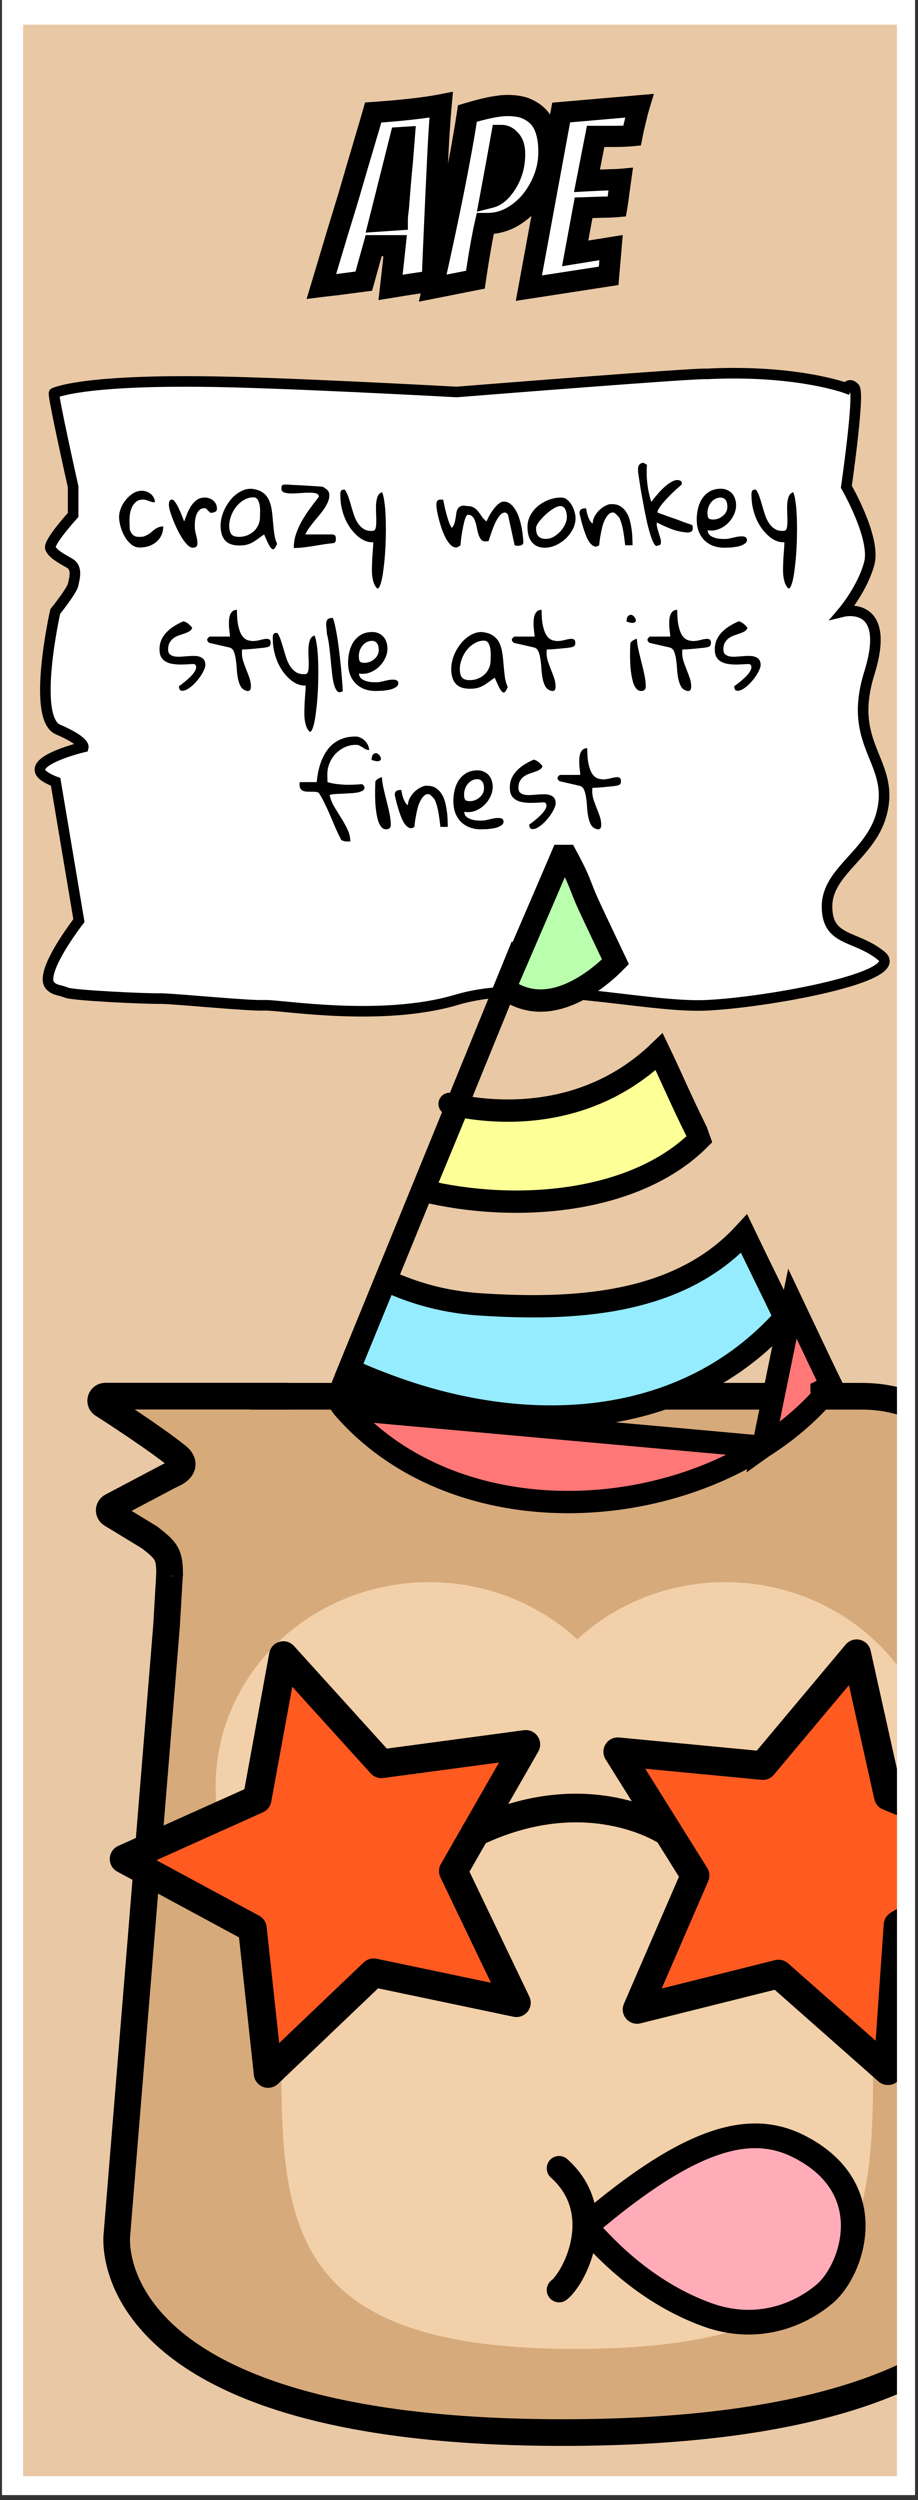 <svg width="186" height="506" viewBox="0 0 186 506" fill="none" xmlns="http://www.w3.org/2000/svg">
<rect x="0" y="0" width="186" height="506" fill="#333333" stroke="none"/>
<rect width="185" height="505" transform="translate(0.402 0.002)" fill="white"/>
<g clip-path="url(#clip0_113_15934)">
<rect width="177.052" height="496.175" transform="translate(4.683 4.997)" fill="#E9C8A5"/>
<path d="M10.959 79.553C11.321 79.409 16.671 76.987 40.664 77.22C55.834 77.319 92.526 79.337 92.526 79.337C92.526 79.337 141.628 75.412 143.211 75.677C161.323 74.776 171.481 78.57 171.481 78.57C171.481 78.57 172.072 77.323 173.139 78.508C174.206 79.693 171.481 98.52 171.481 98.52C171.481 98.52 177.48 108.872 176.13 113.994C174.781 119.117 170.837 123.774 170.837 123.774C170.837 123.774 180.78 121.355 176.13 136.275C171.481 151.196 181.56 154.099 178.56 164.915C176.309 173.033 167.569 176.338 167.569 183.477C167.569 190.616 173.361 189.205 178.56 193.461C183.76 197.717 155.731 202.865 143.211 203.467C130.691 204.068 107.957 197.755 92.563 202.344C77.169 206.932 56.622 203.308 53.554 203.467C50.486 203.625 36.17 202.196 32.72 202.11C29.309 202.173 15.186 201.494 13.526 200.929C11.924 200.275 11.234 200.524 10.226 199.56C7.63 197.078 15.991 186.333 15.991 186.333L11.273 158.243C11.273 158.243 9.44 157.598 8.583 156.765C5.612 153.879 16.879 151.196 16.879 151.196C16.879 151.196 17.146 149.962 11.743 147.647C6.341 145.331 11.191 123.774 11.191 123.774C11.191 123.774 14.573 119.558 14.818 118.337C15.062 117.117 15.781 114.948 14.102 113.994C12.422 113.041 10.775 112.158 10.226 111.004C9.676 109.85 14.816 104.231 14.816 104.231L14.816 98.52C14.816 98.52 10.597 79.696 10.959 79.553Z" fill="white" stroke="black" stroke-width="2.142"/>
<path d="M198.059 303.717L208.419 449.744C208.419 449.744 213.175 492.347 114.04 492.347C18.8 492.347 23.679 452.392 23.679 452.392L33.737 329.17L35.297 302.447C35.86 292.799 40.761 285.237 47.432 282.599C52.012 282.599 57.905 282.599 61.278 282.599L62.292 282.599H174.486C188.818 282.599 197.093 291.797 198.059 303.717Z" fill="#D7AA7B" stroke="black" stroke-width="5.398" stroke-miterlimit="10"/>
<path d="M190.232 361.601C190.232 338.75 170.845 320.225 146.933 320.225C135.765 320.213 125.025 324.356 116.958 331.788C108.891 324.356 98.151 320.213 86.983 320.225C63.072 320.225 43.685 338.75 43.685 361.601C43.685 375.462 50.841 387.695 61.789 395.204C58.62 402.727 56.996 410.771 57.008 418.889C57.008 452.286 60.588 475.422 116.558 475.422C173.815 475.422 176.908 452.286 176.908 418.889C176.908 410.481 175.198 402.478 172.127 395.204C183.075 387.695 190.232 375.456 190.232 361.601Z" fill="#F2D0A9"/>
<path d="M21.362 282.577H50.782C49.815 321.297 34.373 318.964 34.373 318.964C34.373 314.617 33.874 313.965 30.348 311.204L22.582 306.478C21.955 306.106 21.989 305.219 22.629 304.879L33.874 298.94L35.593 298.085C37.434 296.995 37.137 295.748 36.058 294.841C36.045 294.835 36.038 294.822 36.025 294.815C31.413 291.03 20.715 284.19 20.715 284.19C20.067 283.615 20.485 282.577 21.362 282.577Z" fill="#D7AA7A"/>
<path d="M58.519 282.577H39.94H21.362C20.485 282.577 20.067 283.615 20.715 284.19C20.715 284.19 31.413 291.03 36.025 294.815C36.038 294.822 36.045 294.835 36.058 294.841C37.137 295.748 37.434 296.995 35.593 298.085L33.874 298.94L22.629 304.879C21.989 305.219 21.955 306.106 22.582 306.478L30.348 311.204C33.874 313.965 34.373 314.617 34.373 318.964" stroke="black" stroke-width="5.397" stroke-miterlimit="10"/>
<path d="M174.711 335.09L154.868 356.992L125.588 353.071L140.284 378.705L127.501 405.343L156.421 399.286L177.808 419.679L180.982 390.295L206.985 376.26L180.022 364.155L174.711 335.09Z" fill="#FF5A20"/>
<path d="M57.416 335.09L77.259 356.992L106.539 353.071L91.843 378.705L104.626 405.343L75.706 399.286L54.319 419.679L51.144 390.295L25.141 376.26L52.096 364.155L57.416 335.09Z" fill="#FF5A20"/>
<path d="M54.32 422.578C53.986 422.578 53.651 422.518 53.325 422.398C52.287 422.02 51.558 421.085 51.438 419.987L48.426 392.123L23.762 378.808C22.792 378.285 22.201 377.255 22.243 376.148C22.286 375.042 22.947 374.064 23.951 373.609L49.516 362.13L54.56 334.566C54.758 333.477 55.556 332.602 56.619 332.301C57.683 331.992 58.824 332.327 59.562 333.142L78.376 353.912L106.154 350.188C107.253 350.043 108.334 350.532 108.951 351.45C109.569 352.368 109.612 353.551 109.063 354.512L95.122 378.825L107.244 404.09C107.724 405.085 107.596 406.269 106.909 407.136C106.232 408.002 105.108 408.414 104.035 408.182L76.608 402.434L56.328 421.772C55.77 422.295 55.049 422.578 54.32 422.578ZM31.689 376.5L52.519 387.747C53.359 388.202 53.926 389.043 54.02 389.986L56.568 413.519L73.7 397.184C74.395 396.524 75.365 396.249 76.3 396.446L99.471 401.302L89.228 379.958C88.816 379.1 88.851 378.087 89.331 377.264L101.11 356.726L77.647 359.866C76.703 359.994 75.751 359.643 75.116 358.939L59.219 341.395L54.955 364.678C54.783 365.613 54.157 366.411 53.291 366.797L31.689 376.5Z" fill="black"/>
<path d="M179.901 422.003C179.206 422.003 178.519 421.754 177.979 421.274L156.969 402.726L129.782 409.521C128.71 409.787 127.577 409.426 126.865 408.586C126.153 407.745 125.973 406.57 126.419 405.557L137.563 379.846L122.705 356.091C122.121 355.156 122.113 353.963 122.696 353.028C123.279 352.084 124.343 351.561 125.441 351.664L153.34 354.324L171.347 332.85C172.059 332.01 173.183 331.632 174.256 331.898C175.328 332.155 176.16 333.005 176.4 334.086L182.491 361.436L208.477 371.919C209.498 372.331 210.202 373.292 210.287 374.39C210.373 375.488 209.824 376.543 208.872 377.109L184.739 391.359L182.8 419.318C182.723 420.425 182.028 421.385 181.007 421.797C180.647 421.926 180.278 422.003 179.901 422.003ZM157.75 396.644C158.453 396.644 159.131 396.892 159.671 397.373L177.421 413.038L179.06 389.42C179.129 388.468 179.66 387.61 180.475 387.121L200.859 375.085L178.905 366.231C178.022 365.871 177.37 365.107 177.155 364.172L172.008 341.069L156.797 359.205C156.188 359.934 155.253 360.32 154.301 360.234L130.734 357.987L143.286 378.053C143.792 378.859 143.869 379.872 143.491 380.747L134.072 402.469L157.038 396.729C157.278 396.669 157.518 396.644 157.75 396.644Z" fill="black"/>
<path d="M96.362 373.719C95.281 373.719 94.243 373.11 93.745 372.064C93.059 370.622 93.668 368.889 95.118 368.194C119.19 356.716 136.254 367.928 136.974 368.409C138.304 369.301 138.647 371.111 137.755 372.432C136.863 373.754 135.061 374.105 133.74 373.222C133.105 372.801 118.564 363.442 97.623 373.428C97.211 373.625 96.782 373.719 96.362 373.719Z" fill="black"/>
<path d="M113.278 463.493C116.371 461.114 123.269 447.79 113.276 438.867" stroke="black" stroke-width="4.997" stroke-linecap="round" stroke-linejoin="round"/>
<path d="M143.251 468.486C131.472 464.206 123.265 455.995 118.625 450.641C140.753 431.727 152.647 429.615 162.166 434.582C178.582 443.148 172.624 459.53 167.163 464.207C162.166 468.486 153.453 472.193 143.251 468.486Z" fill="#FFACB8" stroke="black" stroke-width="4.997" stroke-linecap="round" stroke-linejoin="round"/>
<path d="M154.61 292.837L154.614 292.834C158.881 290.141 162.744 286.962 166.046 283.399C166.431 282.981 166.649 282.722 166.784 282.53C166.81 282.492 166.83 282.461 166.845 282.437C166.816 282.323 166.728 282.045 166.461 281.501C166.46 281.5 166.46 281.5 166.46 281.499L168.487 280.506C167.802 279.118 164.781 272.802 160.548 263.867L154.61 292.837ZM154.61 292.837C129.188 308.976 90.409 308.649 69.738 285.177L69.736 285.174M154.61 292.837L69.736 285.174M69.736 285.174C68.961 284.297 68.709 283.673 68.643 283.192C68.578 282.707 68.66 282.058 69.136 281.052L69.223 280.866M69.736 285.174L69.223 280.866M69.223 280.866L69.241 280.798M69.223 280.866L69.241 280.798M69.241 280.798C69.268 280.735 69.302 280.653 69.347 280.547L69.394 280.436C69.531 280.111 69.729 279.64 69.976 279.038C71.393 275.588 74.581 267.805 78.639 257.895L79.039 256.917L79.04 256.914C79.643 255.437 80.262 253.92 80.894 252.369C82.418 248.63 84.023 244.693 85.691 240.627C88.541 233.683 91.51 226.399 94.408 219.27C96.528 214.081 98.606 208.984 100.572 204.162C102.42 199.629 104.169 195.337 105.763 191.438L69.241 280.798Z" fill="#FF7777" stroke="black" stroke-width="4.52"/>
<path d="M155.232 258.886C156.491 261.456 157.68 263.881 159.008 266.657C138.779 289.433 106.578 291.118 77.819 280.128C77.623 280.052 77.417 279.974 77.201 279.892C75.562 279.268 73.368 278.432 70.738 277.121C72.301 273.311 74.916 266.925 78.118 259.107C82.079 260.925 88.447 263.47 97.619 264.032C115.846 265.176 137.294 264.327 150.763 249.691C152.343 252.984 153.655 255.668 154.886 258.18C155.002 258.417 155.117 258.652 155.232 258.886Z" fill="#95ECFF" stroke="black" stroke-width="4.52"/>
<path d="M136.477 219.146C137.854 222.158 139.302 225.324 141.155 229.053C141.366 229.691 141.545 230.2 141.692 230.604C135.211 237.07 125.869 240.877 115.577 242.417C105.679 243.899 95.088 243.251 85.745 240.995C88.085 235.363 90.488 229.548 92.855 223.807C93.591 223.954 94.522 224.121 95.616 224.276C98.389 224.667 102.224 224.977 106.621 224.65C114.719 224.047 124.774 221.273 133.552 212.858C134.568 214.972 135.498 217.005 136.464 219.118L136.477 219.146ZM91.137 223.436C91.112 223.432 91.097 223.429 91.096 223.429C91.094 223.428 91.107 223.43 91.137 223.436Z" fill="#FDFF97" stroke="black" stroke-width="4.52"/>
<path d="M124.7 194.662C124.345 195.022 123.901 195.455 123.379 195.931C121.88 197.296 119.782 198.971 117.334 200.292C114.88 201.618 112.185 202.526 109.454 202.512C107.17 202.499 104.745 201.842 102.281 200.05C103.436 197.361 104.967 193.815 106.585 190.069C109.174 184.072 111.985 177.564 113.828 173.239C114.079 173.238 114.385 173.236 114.762 173.236C116.705 176.838 117.238 178.216 117.836 179.763C118.129 180.52 118.438 181.317 118.935 182.436C119.501 183.71 121.118 187.132 122.574 190.199C123.306 191.74 124.004 193.204 124.518 194.282C124.582 194.414 124.642 194.541 124.7 194.662Z" fill="#BAFFAE" stroke="black" stroke-width="4.52"/>
<path d="M24.127 104.64C24.127 104.066 24.25 103.464 24.496 102.835C24.756 102.206 25.098 101.639 25.522 101.133C25.945 100.614 26.431 100.183 26.978 99.841C27.538 99.499 28.126 99.328 28.741 99.328C29.056 99.328 29.37 99.383 29.685 99.492C29.999 99.602 30.279 99.759 30.526 99.964C30.785 100.169 30.991 100.415 31.141 100.702C31.305 100.99 31.387 101.311 31.387 101.666C31.141 101.666 30.915 101.639 30.71 101.584C30.519 101.53 30.327 101.468 30.136 101.4C29.945 101.318 29.753 101.249 29.562 101.195C29.384 101.14 29.186 101.113 28.967 101.113C28.407 101.113 27.948 101.256 27.593 101.543C27.251 101.817 26.978 102.165 26.773 102.589C26.568 103.013 26.424 103.471 26.342 103.963C26.274 104.442 26.239 104.893 26.239 105.317C26.239 105.385 26.239 105.515 26.239 105.706C26.253 105.898 26.26 106.103 26.26 106.322C26.274 106.527 26.28 106.725 26.28 106.916C26.294 107.108 26.308 107.238 26.322 107.306C26.472 107.634 26.616 107.887 26.752 108.065C26.903 108.242 27.06 108.379 27.224 108.475C27.388 108.557 27.566 108.612 27.757 108.639C27.948 108.653 28.174 108.659 28.434 108.659C28.789 108.659 29.097 108.605 29.357 108.495C29.63 108.386 29.883 108.256 30.116 108.106C30.348 107.955 30.567 107.791 30.772 107.614C30.977 107.422 31.189 107.251 31.407 107.101C31.64 106.937 31.886 106.807 32.146 106.711C32.419 106.602 32.727 106.547 33.069 106.547C33.069 107.217 32.946 107.812 32.7 108.331C32.467 108.851 32.132 109.295 31.695 109.664C31.271 110.033 30.765 110.321 30.177 110.526C29.603 110.717 28.974 110.813 28.29 110.813C27.648 110.813 27.067 110.594 26.547 110.156C26.041 109.719 25.604 109.186 25.235 108.557C24.879 107.914 24.606 107.238 24.414 106.527C24.223 105.816 24.127 105.187 24.127 104.64ZM34.217 102.199C34.217 102.076 34.224 101.953 34.237 101.83C34.251 101.694 34.279 101.577 34.32 101.482C34.361 101.372 34.422 101.283 34.504 101.215C34.6 101.147 34.73 101.113 34.894 101.113C35.031 101.113 35.181 101.222 35.345 101.441C35.523 101.646 35.7 101.912 35.878 102.24C36.056 102.555 36.227 102.904 36.391 103.286C36.569 103.669 36.719 104.025 36.842 104.353C36.979 104.667 37.088 104.941 37.17 105.173C37.252 105.406 37.3 105.529 37.314 105.542C37.491 105.064 37.69 104.544 37.908 103.984C38.127 103.423 38.394 102.904 38.708 102.425C39.036 101.933 39.419 101.523 39.857 101.195C40.308 100.866 40.855 100.702 41.497 100.702C41.825 100.702 42.133 100.757 42.42 100.866C42.721 100.962 42.981 101.113 43.2 101.318C43.432 101.509 43.616 101.741 43.753 102.015C43.89 102.288 43.958 102.603 43.958 102.958C43.958 103.259 43.835 103.471 43.589 103.594C43.357 103.717 43.09 103.779 42.789 103.779H42.584L41.702 102.897C41.675 102.897 41.654 102.89 41.641 102.876C41.614 102.876 41.586 102.876 41.559 102.876C41.545 102.863 41.525 102.856 41.497 102.856C41.019 102.856 40.643 102.992 40.369 103.266C40.11 103.526 39.911 103.854 39.775 104.25C39.638 104.633 39.549 105.043 39.508 105.481C39.481 105.905 39.467 106.294 39.467 106.65C39.467 106.923 39.494 107.203 39.549 107.49C39.604 107.764 39.665 108.037 39.734 108.311C39.802 108.571 39.864 108.844 39.918 109.131C39.973 109.405 40 109.692 40 109.992C40 110.567 39.693 110.854 39.077 110.854C38.736 110.854 38.38 110.676 38.011 110.321C37.642 109.951 37.273 109.487 36.904 108.926C36.548 108.365 36.206 107.75 35.878 107.08C35.55 106.397 35.263 105.734 35.017 105.091C34.771 104.448 34.572 103.867 34.422 103.348C34.285 102.828 34.217 102.446 34.217 102.199ZM53.515 108.167C52.995 108.523 52.544 108.844 52.161 109.131C51.792 109.405 51.43 109.637 51.075 109.828C50.719 110.02 50.336 110.163 49.926 110.259C49.529 110.355 49.037 110.403 48.45 110.403C47.178 110.403 46.235 110.068 45.619 109.398C45.004 108.714 44.697 107.702 44.697 106.363C44.697 105.843 44.765 105.303 44.902 104.742C45.038 104.182 45.237 103.628 45.496 103.081C45.77 102.521 46.091 101.994 46.46 101.502C46.829 100.996 47.246 100.552 47.711 100.169C48.176 99.786 48.668 99.486 49.188 99.267C49.721 99.034 50.282 98.918 50.869 98.918C51.854 99.014 52.626 99.26 53.187 99.656C53.747 100.039 54.171 100.538 54.458 101.154C54.745 101.755 54.944 102.432 55.053 103.184C55.162 103.922 55.244 104.688 55.299 105.481C55.367 106.274 55.45 107.067 55.545 107.86C55.641 108.653 55.839 109.384 56.14 110.054C55.962 110.505 55.791 110.82 55.627 110.997C55.477 111.189 55.306 111.223 55.114 111.1C54.923 110.977 54.697 110.676 54.438 110.198C54.192 109.719 53.884 109.042 53.515 108.167ZM46.44 106.404C46.44 107.183 46.583 107.757 46.87 108.126C47.171 108.482 47.697 108.659 48.45 108.659C49.01 108.659 49.543 108.564 50.049 108.372C50.569 108.167 51.02 107.894 51.403 107.552C51.785 107.197 52.093 106.773 52.325 106.281C52.558 105.788 52.674 105.241 52.674 104.64C52.674 104.394 52.681 104.052 52.695 103.615C52.708 103.163 52.681 102.719 52.612 102.281C52.544 101.844 52.414 101.468 52.223 101.154C52.032 100.825 51.744 100.661 51.362 100.661C50.651 100.661 49.994 100.846 49.393 101.215C48.791 101.571 48.272 102.029 47.834 102.589C47.397 103.15 47.055 103.772 46.809 104.455C46.563 105.125 46.44 105.775 46.44 106.404ZM64.487 100.702C64.514 100.675 64.534 100.641 64.548 100.6C64.575 100.545 64.589 100.504 64.589 100.477C64.589 100.162 64.398 99.957 64.015 99.862C63.646 99.752 63.181 99.704 62.62 99.718C62.06 99.718 61.451 99.745 60.795 99.8C60.153 99.855 59.551 99.882 58.99 99.882C58.43 99.868 57.958 99.8 57.575 99.677C57.206 99.54 57.022 99.294 57.022 98.939C57.022 98.706 57.035 98.535 57.063 98.426C57.104 98.303 57.158 98.221 57.227 98.18C57.295 98.125 57.377 98.098 57.473 98.098C57.582 98.084 57.699 98.077 57.822 98.077H58.355C58.519 98.091 58.785 98.112 59.154 98.139C59.524 98.153 59.941 98.173 60.406 98.2C60.87 98.214 61.356 98.242 61.862 98.282C62.381 98.31 62.866 98.337 63.318 98.365C63.782 98.392 64.193 98.419 64.548 98.447C64.917 98.474 65.198 98.494 65.389 98.508C65.635 98.658 65.84 98.795 66.004 98.918C66.182 99.041 66.319 99.164 66.414 99.287C66.524 99.41 66.599 99.547 66.64 99.698C66.695 99.834 66.722 100.012 66.722 100.231C66.722 100.696 66.626 101.154 66.435 101.605C66.243 102.042 65.997 102.487 65.697 102.938C65.409 103.375 65.075 103.82 64.692 104.271C64.323 104.708 63.96 105.146 63.605 105.583C63.249 106.021 62.914 106.458 62.6 106.896C62.285 107.333 62.039 107.757 61.862 108.167H67.132C67.529 108.167 67.781 108.242 67.891 108.393C68 108.543 68.055 108.755 68.055 109.029C68.055 109.22 68.034 109.398 67.993 109.562C67.952 109.726 67.809 109.849 67.563 109.931C66.906 109.986 66.243 110.068 65.573 110.177C64.904 110.286 64.234 110.396 63.564 110.505C62.894 110.615 62.217 110.71 61.533 110.792C60.864 110.874 60.194 110.915 59.524 110.915C59.524 109.931 59.674 108.988 59.975 108.085C60.289 107.169 60.686 106.287 61.164 105.44C61.657 104.592 62.19 103.772 62.764 102.979C63.352 102.186 63.926 101.427 64.487 100.702ZM68.957 100.21C68.957 100.087 68.957 99.964 68.957 99.841C68.971 99.704 68.998 99.581 69.039 99.472C69.094 99.349 69.162 99.26 69.244 99.205C69.34 99.137 69.477 99.103 69.654 99.103C69.668 99.103 69.682 99.103 69.695 99.103C69.723 99.103 69.75 99.103 69.778 99.103C69.819 99.117 69.853 99.123 69.88 99.123C70.14 99.479 70.365 99.937 70.557 100.497C70.748 101.044 70.933 101.632 71.111 102.261C71.288 102.876 71.48 103.505 71.685 104.148C71.89 104.777 72.156 105.344 72.485 105.85C72.813 106.356 73.216 106.759 73.695 107.06C74.173 107.361 74.768 107.49 75.479 107.449C75.793 107.449 75.998 107.279 76.094 106.937C76.19 106.595 76.237 106.157 76.237 105.624C76.251 105.091 76.237 104.503 76.197 103.861C76.169 103.218 76.169 102.61 76.197 102.035C76.237 101.448 76.34 100.935 76.504 100.497C76.682 100.06 76.983 99.766 77.406 99.615C77.584 99.971 77.728 100.531 77.837 101.297C77.96 102.049 78.049 102.924 78.104 103.922C78.158 104.906 78.186 105.98 78.186 107.142C78.186 108.29 78.158 109.439 78.104 110.587C78.049 111.722 77.967 112.816 77.858 113.868C77.748 114.921 77.625 115.844 77.489 116.637C77.352 117.43 77.188 118.052 76.996 118.503C76.819 118.968 76.627 119.166 76.422 119.098C76.135 118.824 75.909 118.469 75.745 118.031C75.595 117.594 75.486 117.109 75.417 116.575C75.362 116.042 75.342 115.475 75.356 114.873C75.369 114.285 75.39 113.691 75.417 113.089C75.458 112.488 75.499 111.9 75.54 111.325C75.595 110.751 75.622 110.225 75.622 109.746C75.13 109.787 74.624 109.712 74.105 109.521C73.599 109.329 73.1 109.035 72.608 108.639C72.115 108.229 71.644 107.737 71.193 107.162C70.755 106.588 70.365 105.939 70.024 105.214C69.695 104.49 69.436 103.71 69.244 102.876C69.053 102.029 68.957 101.14 68.957 100.21ZM88.419 102.199C88.419 101.858 88.474 101.591 88.583 101.4C88.706 101.208 88.959 101.113 89.342 101.113C89.383 101.113 89.458 101.119 89.568 101.133C89.691 101.133 89.766 101.133 89.793 101.133C89.889 101.557 89.985 102.022 90.08 102.528C90.19 103.02 90.313 103.519 90.45 104.025C90.586 104.531 90.737 105.03 90.901 105.522C91.078 106.014 91.29 106.458 91.536 106.855C91.782 106.595 91.96 106.287 92.07 105.932C92.179 105.576 92.261 105.221 92.316 104.865C92.37 104.496 92.418 104.148 92.459 103.82C92.514 103.478 92.616 103.191 92.767 102.958C92.917 102.712 93.136 102.534 93.423 102.425C93.724 102.316 94.134 102.316 94.654 102.425C95.228 102.425 95.686 102.534 96.028 102.753C96.369 102.958 96.663 103.225 96.909 103.553C97.169 103.867 97.415 104.209 97.648 104.578C97.894 104.934 98.201 105.255 98.57 105.542C98.653 105.365 98.755 105.146 98.878 104.886C99.001 104.613 99.152 104.332 99.329 104.045C99.521 103.744 99.719 103.45 99.924 103.163C100.143 102.863 100.368 102.596 100.601 102.364C100.833 102.117 101.073 101.919 101.319 101.769C101.565 101.605 101.804 101.523 102.036 101.523C102.597 101.523 103.082 101.7 103.492 102.056C103.903 102.398 104.251 102.835 104.538 103.368C104.839 103.888 105.085 104.476 105.277 105.132C105.468 105.775 105.618 106.397 105.728 106.998C105.837 107.6 105.912 108.154 105.953 108.659C106.008 109.152 106.035 109.507 106.035 109.726C106.035 109.904 105.994 110.04 105.912 110.136C105.83 110.232 105.728 110.307 105.605 110.362C105.482 110.403 105.345 110.43 105.195 110.444C105.058 110.457 104.928 110.464 104.805 110.464C104.778 110.464 104.737 110.464 104.682 110.464C104.627 110.45 104.566 110.437 104.497 110.423C104.443 110.409 104.367 110.389 104.272 110.362L102.939 104.23C102.939 104.189 102.884 104.114 102.775 104.004C102.665 103.881 102.583 103.806 102.529 103.779C102.488 103.779 102.453 103.772 102.426 103.758C102.399 103.758 102.378 103.758 102.364 103.758C102.351 103.744 102.337 103.738 102.323 103.738C102.036 103.738 101.763 103.854 101.503 104.086C101.257 104.319 101.025 104.613 100.806 104.968C100.587 105.323 100.382 105.72 100.191 106.157C99.999 106.595 99.828 107.032 99.678 107.47C99.528 107.894 99.391 108.29 99.268 108.659C99.158 109.015 99.07 109.288 99.001 109.48C98.947 109.507 98.837 109.534 98.673 109.562C98.509 109.575 98.4 109.582 98.345 109.582C97.962 109.582 97.668 109.452 97.463 109.193C97.258 108.919 97.087 108.584 96.95 108.188C96.827 107.791 96.718 107.361 96.622 106.896C96.54 106.417 96.431 105.98 96.294 105.583C96.171 105.187 95.993 104.859 95.761 104.599C95.542 104.325 95.228 104.189 94.818 104.189C94.667 104.189 94.524 104.339 94.387 104.64C94.25 104.941 94.127 105.323 94.018 105.788C93.908 106.24 93.806 106.732 93.71 107.265C93.615 107.784 93.532 108.277 93.464 108.741C93.409 109.193 93.368 109.575 93.341 109.89C93.314 110.204 93.3 110.362 93.3 110.362C93.273 110.403 93.218 110.45 93.136 110.505C93.054 110.546 92.965 110.594 92.869 110.649C92.787 110.703 92.698 110.744 92.603 110.772C92.521 110.799 92.459 110.813 92.418 110.813C92.035 110.813 91.666 110.642 91.311 110.3C90.955 109.945 90.627 109.493 90.326 108.947C90.039 108.386 89.773 107.771 89.527 107.101C89.294 106.431 89.096 105.775 88.932 105.132C88.768 104.49 88.638 103.908 88.542 103.389C88.46 102.869 88.419 102.473 88.419 102.199ZM106.876 106.65C106.876 105.802 107.074 105.016 107.471 104.291C107.867 103.553 108.387 102.924 109.03 102.405C109.686 101.871 110.417 101.454 111.224 101.154C112.044 100.853 112.871 100.702 113.705 100.702C114.17 100.702 114.58 100.853 114.936 101.154C115.305 101.454 115.613 101.823 115.859 102.261C116.105 102.685 116.289 103.136 116.412 103.615C116.549 104.093 116.617 104.51 116.617 104.865C116.617 105.631 116.433 106.376 116.064 107.101C115.695 107.812 115.216 108.448 114.628 109.008C114.04 109.555 113.377 109.999 112.639 110.341C111.901 110.683 111.162 110.854 110.424 110.854C109.768 110.854 109.214 110.744 108.763 110.526C108.312 110.293 107.949 109.992 107.676 109.623C107.403 109.24 107.198 108.796 107.061 108.29C106.938 107.771 106.876 107.224 106.876 106.65ZM108.619 106.855C108.619 107.21 108.647 107.525 108.701 107.798C108.77 108.058 108.879 108.283 109.03 108.475C109.194 108.666 109.406 108.817 109.665 108.926C109.925 109.022 110.246 109.07 110.629 109.07C111.135 109.07 111.641 108.933 112.147 108.659C112.653 108.372 113.104 108.017 113.5 107.593C113.91 107.156 114.239 106.677 114.485 106.157C114.731 105.638 114.854 105.132 114.854 104.64C114.854 104.421 114.833 104.182 114.792 103.922C114.751 103.662 114.683 103.423 114.587 103.204C114.491 102.986 114.355 102.801 114.177 102.651C113.999 102.5 113.774 102.425 113.5 102.425C113.254 102.425 112.96 102.507 112.618 102.671C112.29 102.835 111.942 103.047 111.573 103.307C111.217 103.567 110.862 103.861 110.506 104.189C110.164 104.517 109.85 104.845 109.563 105.173C109.276 105.501 109.043 105.816 108.865 106.116C108.701 106.417 108.619 106.663 108.619 106.855ZM117.417 103.902C117.417 103.546 117.506 103.293 117.684 103.143C117.862 102.979 118.149 102.897 118.545 102.897H118.75C118.791 103.115 118.839 103.368 118.894 103.656C118.948 103.943 119.031 104.237 119.14 104.537C119.249 104.838 119.379 105.118 119.53 105.378C119.68 105.624 119.864 105.823 120.083 105.973C120.097 105.494 120.213 105.036 120.432 104.599C120.664 104.148 120.945 103.751 121.273 103.409C121.614 103.054 121.984 102.76 122.38 102.528C122.79 102.281 123.194 102.117 123.59 102.035H124.041C124.698 102.035 125.258 102.186 125.723 102.487C126.188 102.774 126.571 103.156 126.871 103.635C127.186 104.1 127.425 104.633 127.589 105.235C127.753 105.836 127.876 106.451 127.958 107.08C128.054 107.696 128.109 108.297 128.122 108.885C128.15 109.459 128.163 109.951 128.163 110.362H126.666C126.584 109.541 126.482 108.755 126.359 108.003C126.318 107.702 126.263 107.388 126.195 107.06C126.126 106.718 126.051 106.404 125.969 106.116C125.887 105.816 125.798 105.542 125.702 105.296C125.607 105.036 125.497 104.818 125.374 104.64C125.32 104.585 125.244 104.51 125.149 104.414C125.067 104.319 124.978 104.223 124.882 104.127C124.786 104.031 124.698 103.949 124.615 103.881C124.533 103.813 124.486 103.779 124.472 103.779C124.062 103.669 123.706 103.751 123.406 104.025C123.105 104.284 122.838 104.64 122.606 105.091C122.373 105.542 122.182 106.055 122.031 106.629C121.895 107.203 121.779 107.757 121.683 108.29C121.587 108.81 121.519 109.268 121.478 109.664C121.437 110.047 121.409 110.28 121.396 110.362C121.054 110.608 120.733 110.683 120.432 110.587C120.131 110.478 119.844 110.259 119.571 109.931C119.311 109.603 119.072 109.193 118.853 108.7C118.648 108.208 118.456 107.689 118.279 107.142C118.101 106.581 117.937 106.021 117.786 105.46C117.65 104.9 117.527 104.38 117.417 103.902ZM133.27 110.403C133.051 110.594 132.819 110.505 132.573 110.136C132.34 109.767 132.101 109.213 131.855 108.475C131.609 107.723 131.363 106.827 131.116 105.788C130.884 104.749 130.658 103.649 130.44 102.487C130.221 101.324 130.009 100.149 129.804 98.959C129.613 97.756 129.442 96.628 129.291 95.575C129.291 95.384 129.284 95.193 129.271 95.001C129.271 94.796 129.291 94.612 129.332 94.448C129.387 94.27 129.476 94.112 129.599 93.976C129.736 93.839 129.941 93.737 130.214 93.668C130.241 93.654 130.296 93.668 130.378 93.709C130.474 93.737 130.57 93.778 130.665 93.832C130.761 93.873 130.843 93.921 130.911 93.976C130.993 94.031 131.048 94.078 131.075 94.119C130.898 96.676 131.192 99.164 131.957 101.584C131.998 101.543 132.108 101.406 132.285 101.174C132.463 100.928 132.689 100.648 132.962 100.333C133.236 100.005 133.543 99.656 133.885 99.287C134.24 98.918 134.61 98.576 134.992 98.262C135.375 97.948 135.758 97.688 136.141 97.483C136.524 97.264 136.893 97.154 137.248 97.154C137.453 97.154 137.652 97.202 137.843 97.298C138.048 97.394 138.151 97.578 138.151 97.852C138.151 97.879 138.144 97.92 138.13 97.975C138.116 98.016 138.11 98.05 138.11 98.077C137.891 98.269 137.556 98.563 137.105 98.959C136.667 99.356 136.202 99.8 135.71 100.292C135.218 100.784 134.746 101.297 134.295 101.83C133.844 102.364 133.502 102.869 133.27 103.348C133.229 103.43 133.215 103.505 133.229 103.573C133.242 103.628 133.256 103.697 133.27 103.779C133.42 103.833 133.659 103.915 133.988 104.025C134.316 104.134 134.678 104.264 135.074 104.414C135.471 104.551 135.895 104.701 136.346 104.865C136.797 105.016 137.221 105.166 137.617 105.317C138.014 105.467 138.369 105.604 138.684 105.727C139.012 105.836 139.258 105.918 139.422 105.973C139.614 106.055 139.771 106.11 139.894 106.137C140.017 106.164 140.113 106.205 140.181 106.26C140.249 106.301 140.297 106.363 140.324 106.445C140.352 106.527 140.365 106.65 140.365 106.814C140.365 107.21 140.27 107.47 140.078 107.593C139.887 107.716 139.614 107.778 139.258 107.778C138.205 107.709 137.173 107.49 136.161 107.121C135.15 106.739 134.124 106.281 133.085 105.747C133.044 106.007 133.058 106.308 133.126 106.65C133.208 106.991 133.304 107.333 133.413 107.675C133.523 108.017 133.625 108.352 133.721 108.68C133.83 109.008 133.892 109.302 133.906 109.562C133.933 109.822 133.906 110.027 133.823 110.177C133.741 110.327 133.557 110.403 133.27 110.403ZM141.165 105.112C141.165 104.373 141.254 103.635 141.432 102.897C141.61 102.158 141.89 101.495 142.273 100.907C142.669 100.32 143.175 99.841 143.79 99.472C144.419 99.103 145.178 98.918 146.067 98.918C146.573 98.918 147.017 99.014 147.4 99.205C147.782 99.383 148.104 99.622 148.364 99.923C148.623 100.224 148.815 100.579 148.938 100.99C149.074 101.386 149.143 101.803 149.143 102.24C149.143 102.938 148.979 103.615 148.651 104.271C148.336 104.927 147.906 105.508 147.359 106.014C146.825 106.506 146.21 106.882 145.513 107.142C144.816 107.388 144.105 107.443 143.38 107.306C143.394 107.702 143.524 108.024 143.77 108.27C144.03 108.502 144.337 108.68 144.693 108.803C145.048 108.926 145.417 109.008 145.8 109.049C146.183 109.076 146.525 109.09 146.825 109.09C147.14 109.09 147.434 109.063 147.707 109.008C147.981 108.953 148.254 108.892 148.528 108.823C148.801 108.755 149.074 108.694 149.348 108.639C149.635 108.584 149.936 108.557 150.25 108.557C150.373 108.557 150.496 108.564 150.619 108.577C150.742 108.591 150.859 108.625 150.968 108.68C151.077 108.721 151.166 108.796 151.235 108.906C151.303 109.001 151.337 109.124 151.337 109.275C151.337 109.534 151.241 109.753 151.05 109.931C150.859 110.095 150.613 110.239 150.312 110.362C150.025 110.485 149.703 110.58 149.348 110.649C148.992 110.703 148.644 110.751 148.302 110.792C147.974 110.82 147.666 110.833 147.379 110.833C147.106 110.847 146.901 110.854 146.764 110.854C145.889 110.854 145.103 110.717 144.406 110.444C143.708 110.156 143.12 109.767 142.642 109.275C142.163 108.769 141.794 108.167 141.534 107.47C141.288 106.759 141.165 105.973 141.165 105.112ZM143.339 103.779C143.339 104.257 143.401 104.606 143.524 104.824C143.66 105.043 143.982 105.153 144.488 105.153C144.843 105.153 145.192 105.091 145.533 104.968C145.875 104.831 146.183 104.647 146.456 104.414C146.743 104.182 146.969 103.908 147.133 103.594C147.297 103.28 147.379 102.938 147.379 102.569C147.379 102.364 147.359 102.152 147.318 101.933C147.29 101.714 147.222 101.516 147.113 101.338C147.003 101.147 146.86 100.996 146.682 100.887C146.518 100.764 146.299 100.702 146.026 100.702C145.615 100.702 145.24 100.798 144.898 100.99C144.57 101.167 144.289 101.406 144.057 101.707C143.824 101.994 143.647 102.323 143.524 102.692C143.401 103.047 143.339 103.409 143.339 103.779ZM152.26 100.21C152.26 100.087 152.26 99.964 152.26 99.841C152.274 99.704 152.301 99.581 152.342 99.472C152.397 99.349 152.465 99.26 152.547 99.205C152.643 99.137 152.78 99.103 152.957 99.103C152.971 99.103 152.985 99.103 152.998 99.103C153.026 99.103 153.053 99.103 153.08 99.103C153.121 99.117 153.156 99.123 153.183 99.123C153.443 99.479 153.668 99.937 153.86 100.497C154.051 101.044 154.236 101.632 154.413 102.261C154.591 102.876 154.782 103.505 154.988 104.148C155.193 104.777 155.459 105.344 155.787 105.85C156.115 106.356 156.519 106.759 156.997 107.06C157.476 107.361 158.071 107.49 158.781 107.449C159.096 107.449 159.301 107.279 159.397 106.937C159.492 106.595 159.54 106.157 159.54 105.624C159.554 105.091 159.54 104.503 159.499 103.861C159.472 103.218 159.472 102.61 159.499 102.035C159.54 101.448 159.643 100.935 159.807 100.497C159.985 100.06 160.285 99.766 160.709 99.615C160.887 99.971 161.031 100.531 161.14 101.297C161.263 102.049 161.352 102.924 161.406 103.922C161.461 104.906 161.489 105.98 161.489 107.142C161.489 108.29 161.461 109.439 161.406 110.587C161.352 111.722 161.27 112.816 161.16 113.868C161.051 114.921 160.928 115.844 160.791 116.637C160.655 117.43 160.49 118.052 160.299 118.503C160.121 118.968 159.93 119.166 159.725 119.098C159.438 118.824 159.212 118.469 159.048 118.031C158.898 117.594 158.788 117.109 158.72 116.575C158.665 116.042 158.645 115.475 158.658 114.873C158.672 114.285 158.693 113.691 158.72 113.089C158.761 112.488 158.802 111.9 158.843 111.325C158.898 110.751 158.925 110.225 158.925 109.746C158.433 109.787 157.927 109.712 157.407 109.521C156.902 109.329 156.403 109.035 155.91 108.639C155.418 108.229 154.947 107.737 154.495 107.162C154.058 106.588 153.668 105.939 153.326 105.214C152.998 104.49 152.739 103.71 152.547 102.876C152.356 102.029 152.26 101.14 152.26 100.21ZM36.258 138.89C36.476 138.74 36.736 138.548 37.037 138.316C37.351 138.07 37.666 137.81 37.98 137.536C38.295 137.263 38.589 136.976 38.862 136.675C39.136 136.374 39.347 136.087 39.498 135.814C39.662 135.527 39.744 135.26 39.744 135.014C39.744 134.768 39.621 134.563 39.375 134.399C38.937 134.399 38.459 134.419 37.939 134.46C37.42 134.488 36.9 134.501 36.381 134.501C35.861 134.488 35.355 134.44 34.863 134.358C34.385 134.276 33.954 134.125 33.571 133.906C33.188 133.688 32.881 133.38 32.648 132.984C32.429 132.573 32.32 132.054 32.32 131.425C32.32 130.687 32.457 130.024 32.73 129.436C33.017 128.834 33.393 128.308 33.858 127.857C34.323 127.392 34.843 126.989 35.417 126.647C36.005 126.291 36.593 125.99 37.18 125.744C37.536 125.84 37.864 126.011 38.165 126.257C38.466 126.503 38.725 126.777 38.944 127.077C38.848 127.378 38.657 127.611 38.37 127.775C38.096 127.939 37.775 128.082 37.406 128.205C37.05 128.328 36.675 128.458 36.278 128.595C35.882 128.732 35.519 128.916 35.191 129.149C34.877 129.367 34.61 129.661 34.391 130.031C34.173 130.386 34.063 130.858 34.063 131.446C34.063 131.883 34.173 132.204 34.391 132.409C34.61 132.615 34.897 132.758 35.253 132.84C35.608 132.908 36.011 132.936 36.463 132.922C36.914 132.895 37.372 132.861 37.837 132.82C38.315 132.779 38.78 132.758 39.231 132.758C39.682 132.744 40.086 132.799 40.441 132.922C40.797 133.031 41.077 133.216 41.282 133.476C41.501 133.736 41.61 134.118 41.61 134.624C41.61 134.843 41.535 135.123 41.385 135.465C41.248 135.807 41.056 136.176 40.81 136.573C40.578 136.955 40.298 137.338 39.969 137.721C39.655 138.104 39.32 138.452 38.965 138.767C38.623 139.068 38.274 139.321 37.919 139.526C37.577 139.717 37.256 139.813 36.955 139.813C36.668 139.813 36.476 139.71 36.381 139.505C36.299 139.3 36.258 139.095 36.258 138.89ZM41.979 129.477C41.979 129.436 41.986 129.402 42 129.374C42 129.347 42.007 129.313 42.02 129.272C42.075 129.203 42.157 129.115 42.266 129.005C42.376 128.896 42.444 128.841 42.471 128.841H46.593C46.593 128.691 46.573 128.451 46.532 128.123C46.491 127.795 46.45 127.433 46.409 127.036C46.382 126.64 46.375 126.23 46.388 125.806C46.402 125.368 46.457 124.979 46.553 124.637C46.662 124.281 46.826 123.994 47.045 123.776C47.277 123.543 47.598 123.427 48.008 123.427C48.008 124.808 48.104 125.915 48.296 126.749C48.487 127.583 48.74 128.226 49.054 128.677C49.383 129.128 49.752 129.422 50.162 129.559C50.572 129.696 50.989 129.757 51.413 129.743C51.85 129.716 52.274 129.648 52.684 129.538C53.094 129.429 53.457 129.354 53.771 129.313C54.099 129.272 54.359 129.306 54.55 129.415C54.742 129.511 54.838 129.75 54.838 130.133C54.838 130.42 54.769 130.625 54.633 130.748C54.51 130.871 54.263 130.967 53.894 131.035C53.785 131.049 53.6 131.076 53.341 131.117C53.094 131.145 52.814 131.172 52.5 131.199C52.185 131.227 51.85 131.261 51.495 131.302C51.139 131.329 50.804 131.357 50.49 131.384C50.175 131.411 49.888 131.432 49.629 131.446C49.369 131.446 49.178 131.446 49.054 131.446C49.054 131.514 49.048 131.63 49.034 131.794C49.02 131.958 49.013 132.068 49.013 132.122C49.013 132.724 49.109 133.312 49.3 133.886C49.492 134.447 49.697 135.007 49.916 135.568C50.148 136.128 50.36 136.689 50.551 137.249C50.743 137.81 50.839 138.391 50.839 138.992C50.839 139.102 50.825 139.218 50.798 139.341C50.784 139.45 50.743 139.553 50.675 139.649C50.62 139.731 50.531 139.792 50.408 139.833C50.299 139.888 50.141 139.881 49.936 139.813C49.417 139.676 49.027 139.382 48.767 138.931C48.521 138.48 48.337 137.947 48.214 137.331C48.091 136.702 48.008 136.039 47.968 135.342C47.926 134.645 47.858 133.995 47.762 133.394C47.68 132.779 47.544 132.259 47.352 131.835C47.161 131.398 46.853 131.131 46.429 131.035L42.471 130.133C42.417 130.133 42.335 130.078 42.225 129.969C42.116 129.846 42.048 129.757 42.02 129.702C42.007 129.675 42 129.641 42 129.6C41.986 129.573 41.979 129.531 41.979 129.477ZM55.268 129.21C55.268 129.087 55.268 128.964 55.268 128.841C55.282 128.704 55.309 128.581 55.35 128.472C55.405 128.349 55.473 128.26 55.555 128.205C55.651 128.137 55.788 128.103 55.966 128.103C55.979 128.103 55.993 128.103 56.007 128.103C56.034 128.103 56.061 128.103 56.089 128.103C56.13 128.116 56.164 128.123 56.191 128.123C56.451 128.479 56.676 128.937 56.868 129.497C57.059 130.044 57.244 130.632 57.422 131.261C57.599 131.876 57.791 132.505 57.996 133.148C58.201 133.777 58.468 134.344 58.796 134.85C59.124 135.356 59.527 135.759 60.006 136.06C60.484 136.361 61.079 136.49 61.79 136.449C62.104 136.449 62.309 136.279 62.405 135.937C62.501 135.595 62.549 135.157 62.549 134.624C62.562 134.091 62.549 133.503 62.508 132.861C62.48 132.218 62.48 131.61 62.508 131.035C62.549 130.448 62.651 129.935 62.815 129.497C62.993 129.06 63.294 128.766 63.718 128.615C63.895 128.971 64.039 129.531 64.148 130.297C64.271 131.049 64.36 131.924 64.415 132.922C64.469 133.906 64.497 134.98 64.497 136.142C64.497 137.29 64.469 138.439 64.415 139.587C64.36 140.722 64.278 141.816 64.169 142.868C64.059 143.921 63.936 144.844 63.8 145.637C63.663 146.43 63.499 147.052 63.307 147.503C63.13 147.968 62.938 148.166 62.733 148.098C62.446 147.824 62.221 147.469 62.056 147.031C61.906 146.594 61.797 146.109 61.728 145.575C61.674 145.042 61.653 144.475 61.667 143.873C61.68 143.285 61.701 142.691 61.728 142.089C61.769 141.488 61.81 140.9 61.851 140.325C61.906 139.751 61.933 139.225 61.933 138.746C61.441 138.787 60.935 138.712 60.416 138.521C59.91 138.329 59.411 138.035 58.919 137.639C58.426 137.229 57.955 136.737 57.504 136.162C57.066 135.588 56.676 134.939 56.335 134.214C56.007 133.49 55.747 132.71 55.555 131.876C55.364 131.029 55.268 130.14 55.268 129.21ZM66.219 128.205C66.219 127.809 66.192 127.426 66.137 127.057C66.083 126.674 66.069 126.339 66.096 126.052C66.124 125.751 66.226 125.512 66.404 125.334C66.596 125.156 66.937 125.068 67.429 125.068C67.58 125.382 67.723 125.861 67.86 126.503C68.01 127.146 68.154 127.884 68.291 128.718C68.427 129.552 68.557 130.461 68.68 131.446C68.803 132.416 68.913 133.394 69.008 134.378C69.118 135.363 69.207 136.333 69.275 137.29C69.357 138.234 69.419 139.095 69.46 139.874C69.008 140.175 68.646 140.196 68.373 139.936C68.099 139.676 67.874 139.239 67.696 138.623C67.518 137.994 67.382 137.236 67.286 136.347C67.19 135.445 67.094 134.515 66.999 133.558C66.917 132.587 66.814 131.637 66.691 130.707C66.568 129.764 66.411 128.93 66.219 128.205ZM70.526 134.112C70.526 133.373 70.615 132.635 70.793 131.897C70.971 131.158 71.251 130.495 71.633 129.907C72.03 129.32 72.536 128.841 73.151 128.472C73.78 128.103 74.539 127.918 75.427 127.918C75.933 127.918 76.378 128.014 76.76 128.205C77.143 128.383 77.465 128.622 77.724 128.923C77.984 129.224 78.175 129.579 78.299 129.99C78.435 130.386 78.504 130.803 78.504 131.24C78.504 131.938 78.34 132.615 78.011 133.271C77.697 133.927 77.266 134.508 76.719 135.014C76.186 135.506 75.571 135.882 74.874 136.142C74.177 136.388 73.466 136.443 72.741 136.306C72.755 136.702 72.885 137.024 73.131 137.27C73.39 137.502 73.698 137.68 74.053 137.803C74.409 137.926 74.778 138.008 75.161 138.049C75.544 138.076 75.885 138.09 76.186 138.09C76.501 138.09 76.795 138.063 77.068 138.008C77.341 137.953 77.615 137.892 77.888 137.823C78.162 137.755 78.435 137.694 78.709 137.639C78.996 137.584 79.297 137.557 79.611 137.557C79.734 137.557 79.857 137.564 79.98 137.577C80.103 137.591 80.219 137.625 80.329 137.68C80.438 137.721 80.527 137.796 80.596 137.906C80.664 138.001 80.698 138.124 80.698 138.275C80.698 138.534 80.602 138.753 80.411 138.931C80.219 139.095 79.973 139.239 79.673 139.362C79.385 139.485 79.064 139.58 78.709 139.649C78.353 139.703 78.005 139.751 77.663 139.792C77.335 139.82 77.027 139.833 76.74 139.833C76.466 139.847 76.261 139.854 76.125 139.854C75.25 139.854 74.464 139.717 73.766 139.444C73.069 139.156 72.481 138.767 72.003 138.275C71.524 137.769 71.155 137.167 70.895 136.47C70.649 135.759 70.526 134.973 70.526 134.112ZM72.7 132.779C72.7 133.257 72.761 133.606 72.885 133.824C73.021 134.043 73.343 134.153 73.848 134.153C74.204 134.153 74.552 134.091 74.894 133.968C75.236 133.831 75.544 133.647 75.817 133.414C76.104 133.182 76.33 132.908 76.494 132.594C76.658 132.28 76.74 131.938 76.74 131.569C76.74 131.364 76.719 131.152 76.678 130.933C76.651 130.714 76.583 130.516 76.473 130.338C76.364 130.147 76.221 129.996 76.043 129.887C75.879 129.764 75.66 129.702 75.386 129.702C74.976 129.702 74.6 129.798 74.258 129.99C73.93 130.167 73.65 130.406 73.418 130.707C73.185 130.994 73.008 131.323 72.885 131.692C72.761 132.047 72.7 132.409 72.7 132.779ZM100.242 137.167C99.722 137.523 99.271 137.844 98.888 138.131C98.519 138.405 98.157 138.637 97.802 138.828C97.446 139.02 97.063 139.163 96.653 139.259C96.257 139.355 95.764 139.403 95.177 139.403C93.905 139.403 92.962 139.068 92.346 138.398C91.731 137.714 91.424 136.702 91.424 135.363C91.424 134.843 91.492 134.303 91.629 133.742C91.765 133.182 91.964 132.628 92.223 132.081C92.497 131.521 92.818 130.994 93.187 130.502C93.556 129.996 93.973 129.552 94.438 129.169C94.903 128.786 95.395 128.486 95.915 128.267C96.448 128.034 97.008 127.918 97.596 127.918C98.581 128.014 99.353 128.26 99.914 128.656C100.474 129.039 100.898 129.538 101.185 130.154C101.472 130.755 101.671 131.432 101.78 132.184C101.889 132.922 101.971 133.688 102.026 134.481C102.094 135.274 102.177 136.067 102.272 136.86C102.368 137.653 102.566 138.384 102.867 139.054C102.689 139.505 102.518 139.82 102.354 139.997C102.204 140.189 102.033 140.223 101.842 140.1C101.65 139.977 101.425 139.676 101.165 139.198C100.919 138.719 100.611 138.042 100.242 137.167ZM93.167 135.404C93.167 136.183 93.31 136.757 93.597 137.126C93.898 137.482 94.425 137.659 95.177 137.659C95.737 137.659 96.27 137.564 96.776 137.372C97.296 137.167 97.747 136.894 98.13 136.552C98.512 136.197 98.82 135.773 99.052 135.281C99.285 134.788 99.401 134.241 99.401 133.64C99.401 133.394 99.408 133.052 99.422 132.615C99.435 132.163 99.408 131.719 99.34 131.281C99.271 130.844 99.141 130.468 98.95 130.154C98.758 129.825 98.471 129.661 98.089 129.661C97.378 129.661 96.721 129.846 96.12 130.215C95.518 130.571 94.999 131.029 94.561 131.589C94.124 132.15 93.782 132.772 93.536 133.455C93.29 134.125 93.167 134.775 93.167 135.404ZM103.708 129.477C103.708 129.436 103.715 129.402 103.728 129.374C103.728 129.347 103.735 129.313 103.749 129.272C103.803 129.203 103.885 129.115 103.995 129.005C104.104 128.896 104.173 128.841 104.2 128.841H108.322C108.322 128.691 108.302 128.451 108.26 128.123C108.219 127.795 108.178 127.433 108.137 127.036C108.11 126.64 108.103 126.23 108.117 125.806C108.131 125.368 108.185 124.979 108.281 124.637C108.39 124.281 108.554 123.994 108.773 123.776C109.006 123.543 109.327 123.427 109.737 123.427C109.737 124.808 109.833 125.915 110.024 126.749C110.216 127.583 110.468 128.226 110.783 128.677C111.111 129.128 111.48 129.422 111.89 129.559C112.301 129.696 112.718 129.757 113.141 129.743C113.579 129.716 114.003 129.648 114.413 129.538C114.823 129.429 115.185 129.354 115.5 129.313C115.828 129.272 116.088 129.306 116.279 129.415C116.47 129.511 116.566 129.75 116.566 130.133C116.566 130.42 116.498 130.625 116.361 130.748C116.238 130.871 115.992 130.967 115.623 131.035C115.513 131.049 115.329 131.076 115.069 131.117C114.823 131.145 114.543 131.172 114.228 131.199C113.914 131.227 113.579 131.261 113.223 131.302C112.868 131.329 112.533 131.357 112.218 131.384C111.904 131.411 111.617 131.432 111.357 131.446C111.097 131.446 110.906 131.446 110.783 131.446C110.783 131.514 110.776 131.63 110.762 131.794C110.749 131.958 110.742 132.068 110.742 132.122C110.742 132.724 110.838 133.312 111.029 133.886C111.22 134.447 111.426 135.007 111.644 135.568C111.877 136.128 112.089 136.689 112.28 137.249C112.471 137.81 112.567 138.391 112.567 138.992C112.567 139.102 112.553 139.218 112.526 139.341C112.512 139.45 112.471 139.553 112.403 139.649C112.348 139.731 112.26 139.792 112.136 139.833C112.027 139.888 111.87 139.881 111.665 139.813C111.145 139.676 110.756 139.382 110.496 138.931C110.25 138.48 110.065 137.947 109.942 137.331C109.819 136.702 109.737 136.039 109.696 135.342C109.655 134.645 109.587 133.995 109.491 133.394C109.409 132.779 109.272 132.259 109.081 131.835C108.889 131.398 108.582 131.131 108.158 131.035L104.2 130.133C104.145 130.133 104.063 130.078 103.954 129.969C103.844 129.846 103.776 129.757 103.749 129.702C103.735 129.675 103.728 129.641 103.728 129.6C103.715 129.573 103.708 129.531 103.708 129.477ZM127.661 132.122C127.661 132.04 127.661 131.91 127.661 131.733C127.675 131.541 127.681 131.343 127.681 131.138C127.695 130.933 127.702 130.735 127.702 130.543C127.716 130.352 127.722 130.215 127.722 130.133C127.873 129.914 128.064 129.737 128.297 129.6C128.543 129.463 128.789 129.354 129.035 129.272C129.076 130.01 129.192 130.796 129.384 131.63C129.575 132.464 129.78 133.305 129.999 134.153C130.218 134.987 130.409 135.814 130.573 136.634C130.751 137.454 130.84 138.22 130.84 138.931C130.84 139.546 130.525 139.854 129.896 139.854C129.513 139.854 129.192 139.697 128.932 139.382C128.673 139.068 128.461 138.671 128.297 138.193C128.146 137.7 128.023 137.16 127.927 136.573C127.832 135.971 127.763 135.383 127.722 134.809C127.695 134.235 127.675 133.708 127.661 133.23C127.661 132.751 127.661 132.382 127.661 132.122ZM127.948 124.432C128.208 124.541 128.427 124.719 128.604 124.965C128.782 125.211 128.857 125.437 128.83 125.642C128.816 125.833 128.666 125.97 128.379 126.052C128.092 126.12 127.613 126.038 126.943 125.806C126.943 125.437 127.011 125.115 127.148 124.842C127.299 124.569 127.565 124.432 127.948 124.432ZM131.188 129.477C131.188 129.436 131.195 129.402 131.209 129.374C131.209 129.347 131.216 129.313 131.229 129.272C131.284 129.203 131.366 129.115 131.475 129.005C131.585 128.896 131.653 128.841 131.68 128.841H135.802C135.802 128.691 135.782 128.451 135.741 128.123C135.7 127.795 135.659 127.433 135.618 127.036C135.591 126.64 135.584 126.23 135.597 125.806C135.611 125.368 135.666 124.979 135.761 124.637C135.871 124.281 136.035 123.994 136.254 123.776C136.486 123.543 136.807 123.427 137.218 123.427C137.218 124.808 137.313 125.915 137.505 126.749C137.696 127.583 137.949 128.226 138.263 128.677C138.592 129.128 138.961 129.422 139.371 129.559C139.781 129.696 140.198 129.757 140.622 129.743C141.059 129.716 141.483 129.648 141.893 129.538C142.303 129.429 142.666 129.354 142.98 129.313C143.308 129.272 143.568 129.306 143.76 129.415C143.951 129.511 144.047 129.75 144.047 130.133C144.047 130.42 143.978 130.625 143.842 130.748C143.718 130.871 143.472 130.967 143.103 131.035C142.994 131.049 142.809 131.076 142.55 131.117C142.303 131.145 142.023 131.172 141.709 131.199C141.394 131.227 141.059 131.261 140.704 131.302C140.348 131.329 140.013 131.357 139.699 131.384C139.385 131.411 139.097 131.432 138.838 131.446C138.578 131.446 138.386 131.446 138.263 131.446C138.263 131.514 138.257 131.63 138.243 131.794C138.229 131.958 138.222 132.068 138.222 132.122C138.222 132.724 138.318 133.312 138.51 133.886C138.701 134.447 138.906 135.007 139.125 135.568C139.357 136.128 139.569 136.689 139.76 137.249C139.952 137.81 140.048 138.391 140.048 138.992C140.048 139.102 140.034 139.218 140.007 139.341C139.993 139.45 139.952 139.553 139.884 139.649C139.829 139.731 139.74 139.792 139.617 139.833C139.508 139.888 139.35 139.881 139.145 139.813C138.626 139.676 138.236 139.382 137.976 138.931C137.73 138.48 137.546 137.947 137.423 137.331C137.3 136.702 137.218 136.039 137.177 135.342C137.135 134.645 137.067 133.995 136.971 133.394C136.889 132.779 136.753 132.259 136.561 131.835C136.37 131.398 136.062 131.131 135.638 131.035L131.68 130.133C131.626 130.133 131.544 130.078 131.434 129.969C131.325 129.846 131.257 129.757 131.229 129.702C131.216 129.675 131.209 129.641 131.209 129.6C131.195 129.573 131.188 129.531 131.188 129.477ZM148.763 138.89C148.982 138.74 149.242 138.548 149.543 138.316C149.857 138.07 150.172 137.81 150.486 137.536C150.801 137.263 151.094 136.976 151.368 136.675C151.641 136.374 151.853 136.087 152.004 135.814C152.168 135.527 152.25 135.26 152.25 135.014C152.25 134.768 152.127 134.563 151.881 134.399C151.443 134.399 150.965 134.419 150.445 134.46C149.926 134.488 149.406 134.501 148.886 134.501C148.367 134.488 147.861 134.44 147.369 134.358C146.89 134.276 146.46 134.125 146.077 133.906C145.694 133.688 145.386 133.38 145.154 132.984C144.935 132.573 144.826 132.054 144.826 131.425C144.826 130.687 144.963 130.024 145.236 129.436C145.523 128.834 145.899 128.308 146.364 127.857C146.829 127.392 147.348 126.989 147.923 126.647C148.51 126.291 149.098 125.99 149.686 125.744C150.042 125.84 150.37 126.011 150.671 126.257C150.971 126.503 151.231 126.777 151.45 127.077C151.354 127.378 151.163 127.611 150.876 127.775C150.602 127.939 150.281 128.082 149.912 128.205C149.556 128.328 149.18 128.458 148.784 128.595C148.387 128.732 148.025 128.916 147.697 129.149C147.383 129.367 147.116 129.661 146.897 130.031C146.678 130.386 146.569 130.858 146.569 131.446C146.569 131.883 146.678 132.204 146.897 132.409C147.116 132.615 147.403 132.758 147.759 132.84C148.114 132.908 148.517 132.936 148.969 132.922C149.42 132.895 149.878 132.861 150.343 132.82C150.821 132.779 151.286 132.758 151.737 132.758C152.188 132.744 152.592 132.799 152.947 132.922C153.302 133.031 153.583 133.216 153.788 133.476C154.007 133.736 154.116 134.118 154.116 134.624C154.116 134.843 154.041 135.123 153.89 135.465C153.754 135.807 153.562 136.176 153.316 136.573C153.084 136.955 152.803 137.338 152.475 137.721C152.161 138.104 151.826 138.452 151.47 138.767C151.129 139.068 150.78 139.321 150.425 139.526C150.083 139.717 149.761 139.813 149.461 139.813C149.174 139.813 148.982 139.71 148.886 139.505C148.804 139.3 148.763 139.095 148.763 138.89ZM69.008 169.72C68.721 169.187 68.4 168.524 68.045 167.731C67.703 166.924 67.347 166.09 66.978 165.229C66.609 164.354 66.219 163.499 65.809 162.665C65.413 161.831 65.01 161.107 64.599 160.491C64.435 160.368 64.21 160.293 63.923 160.266C63.636 160.239 63.335 160.232 63.02 160.245C62.706 160.245 62.391 160.239 62.077 160.225C61.776 160.198 61.51 160.122 61.277 159.999C61.058 159.876 60.894 159.685 60.785 159.425C60.675 159.165 60.655 158.789 60.723 158.297H64.169C64.237 157.531 64.353 156.773 64.517 156.021C64.681 155.269 64.9 154.551 65.174 153.867C65.461 153.184 65.802 152.548 66.199 151.96C66.596 151.372 67.074 150.866 67.635 150.443C68.195 150.019 68.838 149.684 69.562 149.438C70.3 149.192 71.135 149.069 72.064 149.069C72.392 149.069 72.721 149.151 73.049 149.315C73.377 149.465 73.671 149.67 73.93 149.93C74.19 150.19 74.395 150.484 74.546 150.812C74.71 151.14 74.792 151.468 74.792 151.796C74.532 151.796 74.3 151.748 74.094 151.653C73.889 151.543 73.691 151.427 73.5 151.304C73.308 151.167 73.103 151.044 72.885 150.935C72.666 150.812 72.42 150.75 72.146 150.75C71.326 150.75 70.56 150.914 69.849 151.242C69.152 151.571 68.537 152.008 68.004 152.555C67.484 153.102 67.074 153.738 66.773 154.462C66.472 155.187 66.322 155.952 66.322 156.759C66.322 156.814 66.322 156.916 66.322 157.067C66.336 157.203 66.343 157.354 66.343 157.518C66.343 157.682 66.343 157.839 66.343 157.99C66.356 158.14 66.363 158.242 66.363 158.297C66.869 158.461 67.436 158.584 68.065 158.666C68.694 158.748 69.323 158.803 69.952 158.83C70.594 158.844 71.21 158.837 71.798 158.81C72.399 158.782 72.932 158.748 73.397 158.707C73.438 158.748 73.513 158.823 73.623 158.933C73.732 159.042 73.794 159.124 73.807 159.179C73.807 159.22 73.814 159.247 73.828 159.261C73.855 159.343 73.869 159.384 73.869 159.384C73.869 159.671 73.719 159.897 73.418 160.061C73.117 160.225 72.734 160.348 72.269 160.43C71.804 160.498 71.285 160.546 70.711 160.573C70.15 160.601 69.603 160.628 69.07 160.656C68.55 160.669 68.079 160.697 67.655 160.738C67.245 160.765 66.958 160.826 66.794 160.922C66.971 161.742 67.286 162.535 67.737 163.301C68.202 164.067 68.674 164.832 69.152 165.598C69.631 166.364 70.054 167.136 70.424 167.915C70.793 168.695 70.977 169.494 70.977 170.315C70.923 170.315 70.793 170.315 70.588 170.315C70.396 170.328 70.191 170.322 69.972 170.294C69.754 170.267 69.542 170.205 69.337 170.11C69.145 170.028 69.036 169.898 69.008 169.72ZM76.002 160.122C76.002 160.04 76.002 159.91 76.002 159.733C76.015 159.541 76.022 159.343 76.022 159.138C76.036 158.933 76.043 158.735 76.043 158.543C76.056 158.352 76.063 158.215 76.063 158.133C76.214 157.914 76.405 157.737 76.637 157.6C76.883 157.463 77.13 157.354 77.376 157.272C77.417 158.01 77.533 158.796 77.724 159.63C77.916 160.464 78.121 161.305 78.34 162.153C78.558 162.987 78.75 163.814 78.914 164.634C79.091 165.454 79.18 166.22 79.18 166.931C79.18 167.546 78.866 167.854 78.237 167.854C77.854 167.854 77.533 167.697 77.273 167.382C77.013 167.068 76.802 166.671 76.637 166.193C76.487 165.7 76.364 165.16 76.268 164.573C76.173 163.971 76.104 163.383 76.063 162.809C76.036 162.235 76.015 161.708 76.002 161.23C76.002 160.751 76.002 160.382 76.002 160.122ZM76.289 152.432C76.549 152.541 76.767 152.719 76.945 152.965C77.123 153.211 77.198 153.437 77.171 153.642C77.157 153.833 77.007 153.97 76.719 154.052C76.432 154.12 75.954 154.038 75.284 153.806C75.284 153.437 75.352 153.115 75.489 152.842C75.639 152.569 75.906 152.432 76.289 152.432ZM79.98 160.902C79.98 160.546 80.069 160.293 80.247 160.143C80.425 159.979 80.712 159.897 81.108 159.897H81.313C81.354 160.115 81.402 160.368 81.457 160.656C81.511 160.943 81.594 161.237 81.703 161.537C81.812 161.838 81.942 162.118 82.093 162.378C82.243 162.624 82.427 162.823 82.646 162.973C82.66 162.494 82.776 162.036 82.995 161.599C83.227 161.148 83.508 160.751 83.836 160.409C84.177 160.054 84.547 159.76 84.943 159.528C85.353 159.281 85.757 159.117 86.153 159.035H86.604C87.26 159.035 87.821 159.186 88.286 159.487C88.751 159.774 89.133 160.156 89.434 160.635C89.749 161.1 89.988 161.633 90.152 162.235C90.316 162.836 90.439 163.451 90.521 164.08C90.617 164.696 90.672 165.297 90.685 165.885C90.713 166.459 90.726 166.951 90.726 167.362H89.229C89.147 166.541 89.045 165.755 88.922 165.003C88.881 164.702 88.826 164.388 88.758 164.06C88.689 163.718 88.614 163.404 88.532 163.116C88.45 162.816 88.361 162.542 88.265 162.296C88.17 162.036 88.06 161.818 87.937 161.64C87.883 161.585 87.807 161.51 87.712 161.414C87.63 161.319 87.541 161.223 87.445 161.127C87.349 161.031 87.26 160.949 87.178 160.881C87.096 160.813 87.049 160.779 87.035 160.779C86.625 160.669 86.269 160.751 85.969 161.025C85.668 161.284 85.401 161.64 85.169 162.091C84.936 162.542 84.745 163.055 84.594 163.629C84.458 164.203 84.341 164.757 84.246 165.29C84.15 165.81 84.082 166.268 84.041 166.664C84 167.047 83.972 167.28 83.959 167.362C83.617 167.608 83.296 167.683 82.995 167.587C82.694 167.478 82.407 167.259 82.133 166.931C81.874 166.603 81.635 166.193 81.416 165.7C81.211 165.208 81.019 164.689 80.841 164.142C80.664 163.581 80.5 163.021 80.349 162.46C80.213 161.9 80.09 161.38 79.98 160.902ZM91.854 162.112C91.854 161.373 91.943 160.635 92.121 159.897C92.299 159.158 92.579 158.495 92.962 157.907C93.358 157.32 93.864 156.841 94.479 156.472C95.108 156.103 95.867 155.918 96.756 155.918C97.261 155.918 97.706 156.014 98.089 156.205C98.471 156.383 98.793 156.622 99.052 156.923C99.312 157.224 99.504 157.579 99.627 157.99C99.763 158.386 99.832 158.803 99.832 159.24C99.832 159.938 99.668 160.615 99.34 161.271C99.025 161.927 98.594 162.508 98.048 163.014C97.514 163.506 96.899 163.882 96.202 164.142C95.505 164.388 94.794 164.443 94.069 164.306C94.083 164.702 94.213 165.024 94.459 165.27C94.719 165.502 95.026 165.68 95.382 165.803C95.737 165.926 96.106 166.008 96.489 166.049C96.872 166.076 97.214 166.09 97.514 166.09C97.829 166.09 98.123 166.063 98.396 166.008C98.67 165.953 98.943 165.892 99.216 165.823C99.49 165.755 99.763 165.694 100.037 165.639C100.324 165.584 100.625 165.557 100.939 165.557C101.062 165.557 101.185 165.564 101.308 165.577C101.431 165.591 101.548 165.625 101.657 165.68C101.766 165.721 101.855 165.796 101.924 165.906C101.992 166.001 102.026 166.124 102.026 166.275C102.026 166.534 101.93 166.753 101.739 166.931C101.548 167.095 101.302 167.239 101.001 167.362C100.714 167.485 100.392 167.58 100.037 167.649C99.681 167.703 99.333 167.751 98.991 167.792C98.663 167.82 98.355 167.833 98.068 167.833C97.795 167.847 97.59 167.854 97.453 167.854C96.578 167.854 95.792 167.717 95.094 167.444C94.397 167.156 93.809 166.767 93.331 166.275C92.852 165.769 92.483 165.167 92.223 164.47C91.977 163.759 91.854 162.973 91.854 162.112ZM94.028 160.779C94.028 161.257 94.09 161.606 94.213 161.824C94.349 162.043 94.671 162.153 95.177 162.153C95.532 162.153 95.881 162.091 96.222 161.968C96.564 161.831 96.872 161.647 97.145 161.414C97.432 161.182 97.658 160.908 97.822 160.594C97.986 160.28 98.068 159.938 98.068 159.569C98.068 159.364 98.048 159.152 98.007 158.933C97.979 158.714 97.911 158.516 97.802 158.338C97.692 158.147 97.549 157.996 97.371 157.887C97.207 157.764 96.988 157.702 96.715 157.702C96.304 157.702 95.928 157.798 95.587 157.99C95.258 158.167 94.978 158.406 94.746 158.707C94.513 158.994 94.336 159.323 94.213 159.692C94.09 160.047 94.028 160.409 94.028 160.779ZM107.235 166.89C107.454 166.74 107.714 166.548 108.014 166.316C108.329 166.07 108.643 165.81 108.958 165.536C109.272 165.263 109.566 164.976 109.84 164.675C110.113 164.374 110.325 164.087 110.475 163.814C110.639 163.527 110.721 163.26 110.721 163.014C110.721 162.768 110.598 162.563 110.352 162.399C109.915 162.399 109.436 162.419 108.917 162.46C108.397 162.488 107.878 162.501 107.358 162.501C106.839 162.488 106.333 162.44 105.841 162.358C105.362 162.276 104.931 162.125 104.549 161.906C104.166 161.688 103.858 161.38 103.626 160.984C103.407 160.573 103.298 160.054 103.298 159.425C103.298 158.687 103.434 158.024 103.708 157.436C103.995 156.834 104.371 156.308 104.836 155.857C105.301 155.392 105.82 154.989 106.394 154.647C106.982 154.291 107.57 153.99 108.158 153.744C108.513 153.84 108.842 154.011 109.142 154.257C109.443 154.503 109.703 154.777 109.922 155.077C109.826 155.378 109.635 155.611 109.347 155.775C109.074 155.939 108.753 156.082 108.384 156.205C108.028 156.328 107.652 156.458 107.256 156.595C106.859 156.732 106.497 156.916 106.169 157.149C105.854 157.367 105.588 157.661 105.369 158.031C105.15 158.386 105.041 158.858 105.041 159.446C105.041 159.883 105.15 160.204 105.369 160.409C105.588 160.615 105.875 160.758 106.23 160.84C106.586 160.908 106.989 160.936 107.44 160.922C107.891 160.895 108.349 160.861 108.814 160.82C109.293 160.779 109.758 160.758 110.209 160.758C110.66 160.744 111.063 160.799 111.419 160.922C111.774 161.031 112.054 161.216 112.26 161.476C112.478 161.736 112.588 162.118 112.588 162.624C112.588 162.843 112.512 163.123 112.362 163.465C112.225 163.807 112.034 164.176 111.788 164.573C111.555 164.955 111.275 165.338 110.947 165.721C110.633 166.104 110.298 166.452 109.942 166.767C109.6 167.068 109.252 167.321 108.896 167.526C108.554 167.717 108.233 167.813 107.932 167.813C107.645 167.813 107.454 167.71 107.358 167.505C107.276 167.3 107.235 167.095 107.235 166.89ZM112.957 157.477C112.957 157.436 112.964 157.402 112.977 157.374C112.977 157.347 112.984 157.313 112.998 157.272C113.052 157.203 113.135 157.115 113.244 157.005C113.353 156.896 113.422 156.841 113.449 156.841H117.571C117.571 156.691 117.551 156.451 117.51 156.123C117.468 155.795 117.427 155.433 117.386 155.036C117.359 154.64 117.352 154.23 117.366 153.806C117.38 153.368 117.434 152.979 117.53 152.637C117.639 152.281 117.803 151.994 118.022 151.776C118.255 151.543 118.576 151.427 118.986 151.427C118.986 152.808 119.082 153.915 119.273 154.749C119.465 155.583 119.718 156.226 120.032 156.677C120.36 157.128 120.729 157.422 121.139 157.559C121.55 157.696 121.967 157.757 122.39 157.743C122.828 157.716 123.252 157.648 123.662 157.538C124.072 157.429 124.434 157.354 124.749 157.313C125.077 157.272 125.337 157.306 125.528 157.415C125.719 157.511 125.815 157.75 125.815 158.133C125.815 158.42 125.747 158.625 125.61 158.748C125.487 158.871 125.241 158.967 124.872 159.035C124.762 159.049 124.578 159.076 124.318 159.117C124.072 159.145 123.792 159.172 123.477 159.199C123.163 159.227 122.828 159.261 122.472 159.302C122.117 159.329 121.782 159.357 121.468 159.384C121.153 159.411 120.866 159.432 120.606 159.446C120.346 159.446 120.155 159.446 120.032 159.446C120.032 159.514 120.025 159.63 120.011 159.794C119.998 159.958 119.991 160.068 119.991 160.122C119.991 160.724 120.087 161.312 120.278 161.886C120.469 162.447 120.675 163.007 120.893 163.568C121.126 164.128 121.338 164.689 121.529 165.249C121.72 165.81 121.816 166.391 121.816 166.992C121.816 167.102 121.802 167.218 121.775 167.341C121.761 167.45 121.72 167.553 121.652 167.649C121.597 167.731 121.509 167.792 121.385 167.833C121.276 167.888 121.119 167.881 120.914 167.813C120.394 167.676 120.005 167.382 119.745 166.931C119.499 166.48 119.314 165.947 119.191 165.331C119.068 164.702 118.986 164.039 118.945 163.342C118.904 162.645 118.836 161.995 118.74 161.394C118.658 160.779 118.521 160.259 118.33 159.835C118.138 159.398 117.831 159.131 117.407 159.035L113.449 158.133C113.394 158.133 113.312 158.078 113.203 157.969C113.093 157.846 113.025 157.757 112.998 157.702C112.984 157.675 112.977 157.641 112.977 157.6C112.964 157.573 112.957 157.531 112.957 157.477Z" fill="black"/>
<path d="M75.714 49.726L73.712 56.904C72.963 57.002 72.085 57.115 71.075 57.246C70.099 57.376 69.122 57.506 68.146 57.636C67.169 57.734 66.16 57.848 65.118 57.978C66.453 53.551 67.576 49.807 68.487 46.748C69.431 43.688 70.197 41.181 70.782 39.228C71.368 37.242 71.938 35.289 72.491 33.369C73.077 31.416 73.631 29.544 74.152 27.753C74.705 25.93 75.193 24.27 75.616 22.773C81.639 22.35 86.228 21.829 89.386 21.21C89.093 24.433 88.849 28.242 88.653 32.636C88.23 41.393 87.872 49.466 87.579 56.855C86.603 57.018 85.642 57.164 84.698 57.294C83.787 57.425 82.827 57.571 81.818 57.734C80.841 57.897 79.946 58.043 79.132 58.173C79.49 55.048 79.799 52.233 80.06 49.726H75.714ZM76.886 44.746L80.499 44.502C80.499 44.306 80.516 43.981 80.548 43.525C80.613 43.037 80.678 42.483 80.743 41.865C81.004 38.382 81.281 35.143 81.573 32.148L81.915 27.802L81.134 27.851L76.886 44.746ZM87.677 58.32C91.095 43.118 93.439 31.334 94.708 22.968C98.289 21.894 100.974 21.357 102.765 21.357C104.555 21.357 105.955 21.617 106.964 22.138C108.006 22.627 108.852 23.294 109.503 24.14C110.642 25.67 111.212 27.884 111.212 30.781C111.212 32.636 110.87 34.443 110.187 36.201C109.503 37.926 108.592 39.472 107.452 40.839C106.313 42.174 104.995 43.248 103.497 44.062C102 44.843 100.454 45.234 98.859 45.234H98.322C97.703 47.968 97.036 51.761 96.32 56.611L87.677 58.32ZM101.642 27.412C100.795 32.132 100.03 36.315 99.347 39.96C100.519 39.667 101.609 38.724 102.618 37.128C103.725 35.371 104.279 33.385 104.279 31.171C104.279 29.934 104.002 29.007 103.448 28.388C102.895 27.737 102.293 27.412 101.642 27.412ZM107.159 58.32L113.702 22.773L129.523 21.406C129.295 22.154 129.099 22.887 128.937 23.603C128.774 24.287 128.611 24.97 128.448 25.654C128.286 26.337 128.155 26.94 128.058 27.46C127.081 27.558 125.747 27.607 124.054 27.607H120.685L118.927 36.591C120.717 36.494 122.215 36.428 123.419 36.396C124.624 36.363 125.405 36.331 125.763 36.298C125.633 37.242 125.502 38.17 125.372 39.081C125.275 39.96 125.144 40.872 124.982 41.816C124.624 41.849 124.07 41.881 123.321 41.914C122.573 41.914 121.792 41.93 120.978 41.962C120.164 41.995 119.252 42.028 118.243 42.06L116.534 51.289L123.81 50.117L123.321 55.83L107.159 58.32Z" fill="white"/>
<path d="M75.714 49.726V47.584H74.088L73.651 49.151L75.714 49.726ZM73.712 56.904L73.989 59.028L75.394 58.844L75.775 57.479L73.712 56.904ZM71.075 57.246L70.801 55.121L70.792 55.123L71.075 57.246ZM68.146 57.636L68.359 59.767L68.394 59.764L68.429 59.759L68.146 57.636ZM65.118 57.978L63.068 57.36L62.118 60.512L65.384 60.103L65.118 57.978ZM68.487 46.748L66.441 46.116L66.438 46.126L66.435 46.136L68.487 46.748ZM70.782 39.228L72.834 39.843L72.837 39.834L70.782 39.228ZM72.491 33.369L70.44 32.753L70.437 32.764L70.433 32.776L72.491 33.369ZM74.152 27.753L72.102 27.131L72.099 27.143L72.095 27.155L74.152 27.753ZM75.616 22.773L75.466 20.637L73.965 20.742L73.555 22.191L75.616 22.773ZM89.386 21.21L91.519 21.404L91.778 18.559L88.974 19.109L89.386 21.21ZM88.653 32.636L90.793 32.74L90.793 32.731L88.653 32.636ZM87.579 56.855L87.931 58.968L89.65 58.681L89.719 56.94L87.579 56.855ZM84.698 57.294L84.406 55.173L84.396 55.174L84.698 57.294ZM81.818 57.734L81.477 55.619L81.466 55.621L81.818 57.734ZM79.132 58.173L77.004 57.929L76.683 60.734L79.47 60.288L79.132 58.173ZM80.06 49.726L82.19 49.947L82.436 47.584H80.06V49.726ZM76.886 44.746L74.809 44.223L74.09 47.081L77.03 46.883L76.886 44.746ZM80.499 44.502L80.644 46.638L82.641 46.503V44.502H80.499ZM80.548 43.525L78.425 43.242L78.416 43.307L78.412 43.372L80.548 43.525ZM80.743 41.865L82.873 42.089L82.877 42.057L82.879 42.024L80.743 41.865ZM81.573 32.148L83.705 32.356L83.707 32.336L83.709 32.316L81.573 32.148ZM81.915 27.802L84.05 27.97L84.244 25.511L81.782 25.665L81.915 27.802ZM81.134 27.851L81 25.713L79.439 25.811L79.057 27.329L81.134 27.851ZM73.651 49.151L71.649 56.328L75.775 57.479L77.777 50.301L73.651 49.151ZM73.435 54.78C72.688 54.877 71.81 54.991 70.801 55.121L71.35 59.37C72.359 59.239 73.239 59.125 73.989 59.028L73.435 54.78ZM70.792 55.123C70.453 55.168 69.667 55.273 69.328 55.318C68.988 55.363 68.202 55.468 67.863 55.513L68.429 59.759C68.603 59.736 68.438 59.758 68.612 59.735C68.786 59.712 68.621 59.734 68.795 59.71C68.969 59.687 68.804 59.709 68.978 59.686C69.153 59.663 68.987 59.685 69.161 59.662C69.336 59.638 69.17 59.66 69.344 59.637C69.519 59.614 69.353 59.636 69.527 59.613C69.702 59.59 69.536 59.612 69.71 59.588C69.885 59.565 69.719 59.587 69.894 59.564C70.233 59.519 70.287 59.511 70.626 59.466C70.965 59.421 71.019 59.414 71.359 59.369L70.792 55.123ZM67.933 55.505C66.937 55.605 65.911 55.721 64.853 55.853L65.384 60.103C66.409 59.975 67.401 59.863 68.359 59.767L67.933 55.505ZM67.169 58.596C68.504 54.168 69.628 50.422 70.54 47.359L66.435 46.136C65.524 49.193 64.402 52.934 63.068 57.36L67.169 58.596ZM70.534 47.379C71.479 44.316 72.246 41.804 72.834 39.843L68.731 38.613C68.147 40.558 67.384 43.059 66.441 46.116L70.534 47.379ZM72.837 39.834C73.424 37.844 73.995 35.887 74.549 33.962L70.433 32.776C69.881 34.692 69.313 36.64 68.728 38.622L72.837 39.834ZM74.543 33.984C75.13 32.026 75.685 30.148 76.208 28.352L72.095 27.155C71.576 28.939 71.024 30.805 70.44 32.753L74.543 33.984ZM76.201 28.376C76.757 26.542 77.25 24.869 77.677 23.355L73.555 22.191C73.137 23.672 72.652 25.319 72.102 27.131L76.201 28.376ZM75.766 24.909C81.815 24.484 86.509 23.956 89.798 23.312L88.974 19.109C85.948 19.701 81.462 20.215 75.466 20.637L75.766 24.909ZM87.253 21.017C86.956 24.281 86.71 28.124 86.514 32.541L90.793 32.731C90.987 28.359 91.23 24.585 91.519 21.404L87.253 21.017ZM86.514 32.533C86.091 41.294 85.733 49.374 85.439 56.77L89.719 56.94C90.012 49.558 90.37 41.491 90.793 32.74L86.514 32.533ZM87.227 54.742C86.27 54.902 85.329 55.045 84.406 55.173L84.991 59.416C85.956 59.283 86.936 59.133 87.931 58.968L87.227 54.742ZM84.396 55.174C83.47 55.306 82.497 55.455 81.477 55.619L82.159 59.848C83.156 59.687 84.104 59.543 85.001 59.415L84.396 55.174ZM81.466 55.621C80.493 55.783 79.602 55.929 78.794 56.059L79.47 60.288C80.29 60.157 81.189 60.01 82.17 59.846L81.466 55.621ZM81.26 58.417C81.619 55.286 81.929 52.463 82.19 49.947L77.93 49.505C77.67 52.002 77.362 54.81 77.004 57.929L81.26 58.417ZM80.06 47.584H75.714V51.868H80.06V47.584ZM77.03 46.883L80.644 46.638L80.355 42.365L76.742 42.609L77.03 46.883ZM82.641 44.502C82.641 44.39 82.652 44.131 82.684 43.678L78.412 43.372C78.379 43.83 78.358 44.223 78.358 44.502H82.641ZM82.671 43.808C82.739 43.296 82.807 42.722 82.873 42.089L78.613 41.641C78.55 42.244 78.487 42.777 78.425 43.242L82.671 43.808ZM82.879 42.024C83.139 38.555 83.414 35.333 83.705 32.356L79.442 31.939C79.147 34.953 78.869 38.208 78.608 41.705L82.879 42.024ZM83.709 32.316L84.05 27.97L79.78 27.634L79.438 31.98L83.709 32.316ZM81.782 25.665L81 25.713L81.268 29.989L82.049 29.94L81.782 25.665ZM79.057 27.329L74.809 44.223L78.963 45.268L83.211 28.373L79.057 27.329ZM87.677 58.32L85.587 57.85L84.866 61.059L88.092 60.421L87.677 58.32ZM94.708 22.968L94.093 20.917L92.794 21.306L92.591 22.647L94.708 22.968ZM106.964 22.138L105.982 24.041L106.018 24.06L106.055 24.078L106.964 22.138ZM109.503 24.14L111.221 22.861L111.211 22.848L111.201 22.834L109.503 24.14ZM110.187 36.201L112.178 36.99L112.183 36.977L110.187 36.201ZM107.452 40.839L109.081 42.23L109.09 42.22L109.098 42.211L107.452 40.839ZM103.497 44.062L104.488 45.961L104.504 45.953L104.52 45.944L103.497 44.062ZM98.322 45.234V43.092H96.61L96.233 44.761L98.322 45.234ZM96.32 56.611L96.735 58.712L98.218 58.419L98.438 56.924L96.32 56.611ZM101.642 27.412V25.27H99.85L99.534 27.034L101.642 27.412ZM99.347 39.96L97.242 39.566L96.626 42.848L99.866 42.038L99.347 39.96ZM102.618 37.128L104.428 38.273L104.431 38.27L102.618 37.128ZM103.448 28.388L101.817 29.775L101.834 29.796L101.852 29.816L103.448 28.388ZM89.767 58.79C93.188 43.572 95.545 31.73 96.826 23.29L92.591 22.647C91.332 30.938 89.002 42.664 85.587 57.85L89.767 58.79ZM95.324 25.02C98.873 23.955 101.306 23.499 102.765 23.499V19.215C100.643 19.215 97.705 19.833 94.093 20.917L95.324 25.02ZM102.765 23.499C104.391 23.499 105.402 23.742 105.982 24.041L107.946 20.235C106.508 19.492 104.72 19.215 102.765 19.215V23.499ZM106.055 24.078C106.812 24.432 107.379 24.891 107.806 25.446L111.201 22.834C110.325 21.696 109.2 20.821 107.873 20.199L106.055 24.078ZM107.785 25.419C108.54 26.432 109.07 28.119 109.07 30.781H113.354C113.354 27.649 112.745 24.908 111.221 22.861L107.785 25.419ZM109.07 30.781C109.07 32.366 108.78 33.91 108.191 35.424L112.183 36.977C112.961 34.976 113.354 32.906 113.354 30.781H109.07ZM108.196 35.412C107.592 36.935 106.795 38.283 105.807 39.468L109.098 42.211C110.389 40.661 111.414 38.917 112.178 36.99L108.196 35.412ZM105.823 39.449C104.849 40.59 103.735 41.495 102.475 42.18L104.52 45.944C106.255 45.001 107.777 43.758 109.081 42.23L105.823 39.449ZM102.507 42.163C101.296 42.794 100.088 43.092 98.859 43.092V47.376C100.819 47.376 102.703 46.892 104.488 45.961L102.507 42.163ZM98.859 43.092H98.322V47.376H98.859V43.092ZM96.233 44.761C95.596 47.574 94.92 51.427 94.201 56.298L98.438 56.924C99.151 52.094 99.81 48.363 100.41 45.706L96.233 44.761ZM95.904 54.51L87.261 56.219L88.092 60.421L96.735 58.712L95.904 54.51ZM99.534 27.034C98.688 31.75 97.924 35.927 97.242 39.566L101.452 40.355C102.137 36.702 102.903 32.514 103.75 27.79L99.534 27.034ZM99.866 42.038C101.805 41.554 103.285 40.081 104.428 38.273L100.808 35.983C99.934 37.366 99.233 37.781 98.827 37.883L99.866 42.038ZM104.431 38.27C105.767 36.147 106.42 33.761 106.42 31.171H102.137C102.137 33.009 101.683 34.594 100.806 35.987L104.431 38.27ZM106.42 31.171C106.42 29.659 106.087 28.125 105.045 26.96L101.852 29.816C101.916 29.888 102.137 30.209 102.137 31.171H106.42ZM105.08 27.001C104.256 26.031 103.104 25.27 101.642 25.27V29.553C101.624 29.553 101.603 29.551 101.582 29.546C101.563 29.541 101.556 29.536 101.563 29.54C101.581 29.549 101.671 29.604 101.817 29.775L105.08 27.001ZM107.159 58.32L105.053 57.932L104.508 60.895L107.486 60.437L107.159 58.32ZM113.702 22.773L113.518 20.639L111.892 20.78L111.596 22.385L113.702 22.773ZM129.523 21.406L131.572 22.029L132.494 18.999L129.338 19.272L129.523 21.406ZM128.937 23.603L131.02 24.099L131.023 24.088L131.025 24.078L128.937 23.603ZM128.058 27.46L128.271 29.592L129.867 29.432L130.163 27.855L128.058 27.46ZM120.685 27.607V25.465H118.921L118.583 27.196L120.685 27.607ZM118.927 36.591L116.825 36.18L116.297 38.88L119.044 38.73L118.927 36.591ZM125.763 36.298L127.885 36.591L128.253 33.921L125.569 34.165L125.763 36.298ZM125.372 39.081L123.252 38.779L123.247 38.812L123.244 38.845L125.372 39.081ZM124.982 41.816L125.176 43.949L126.813 43.8L127.092 42.18L124.982 41.816ZM123.321 41.914V44.055H123.368L123.415 44.053L123.321 41.914ZM118.243 42.06L118.174 39.919L116.451 39.975L116.137 41.67L118.243 42.06ZM116.534 51.289L114.428 50.899L113.875 53.886L116.875 53.403L116.534 51.289ZM123.81 50.117L125.944 50.299L126.177 47.566L123.469 48.002L123.81 50.117ZM123.321 55.83L123.648 57.946L125.312 57.69L125.455 56.012L123.321 55.83ZM109.266 58.708L115.809 23.161L111.596 22.385L105.053 57.932L109.266 58.708ZM113.887 24.907L129.707 23.54L129.338 19.272L113.518 20.639L113.887 24.907ZM127.474 20.782C127.232 21.577 127.023 22.359 126.848 23.128L131.025 24.078C131.176 23.415 131.358 22.732 131.572 22.029L127.474 20.782ZM126.853 23.107C126.817 23.259 126.828 23.211 126.792 23.363C126.756 23.515 126.767 23.468 126.731 23.62C126.695 23.772 126.706 23.724 126.67 23.876C126.634 24.028 126.645 23.98 126.609 24.132C126.552 24.371 126.422 24.919 126.365 25.158L130.532 26.15C130.568 25.998 130.557 26.046 130.593 25.893C130.629 25.741 130.618 25.789 130.654 25.637C130.69 25.485 130.679 25.533 130.715 25.381C130.751 25.229 130.74 25.276 130.776 25.125C130.833 24.886 130.963 24.338 131.02 24.099L126.853 23.107ZM126.365 25.158C126.197 25.865 126.058 26.502 125.953 27.066L130.163 27.855C130.253 27.377 130.375 26.81 130.532 26.15L126.365 25.158ZM127.845 25.329C126.972 25.417 125.718 25.465 124.054 25.465V29.749C125.775 29.749 127.191 29.7 128.271 29.592L127.845 25.329ZM124.054 25.465H120.685V29.749H124.054V25.465ZM118.583 27.196L116.825 36.18L121.029 37.003L122.787 28.018L118.583 27.196ZM119.044 38.73C120.823 38.633 122.299 38.569 123.477 38.537L123.361 34.255C122.13 34.288 120.612 34.355 118.81 34.453L119.044 38.73ZM123.477 38.537C124.664 38.505 125.518 38.471 125.957 38.431L125.569 34.165C125.292 34.191 124.583 34.222 123.361 34.255L123.477 38.537ZM123.641 36.006C123.511 36.946 123.382 37.871 123.252 38.779L127.493 39.384C127.623 38.469 127.754 37.538 127.885 36.591L123.641 36.006ZM123.244 38.845C123.151 39.678 123.027 40.547 122.871 41.452L127.092 42.18C127.262 41.197 127.398 40.243 127.501 39.318L123.244 38.845ZM124.788 39.683C124.483 39.711 123.971 39.742 123.228 39.774L123.415 44.053C124.169 44.02 124.764 43.986 125.176 43.949L124.788 39.683ZM123.321 39.772C122.542 39.772 121.732 39.789 120.892 39.822L121.063 44.102C121.851 44.071 122.604 44.055 123.321 44.055V39.772ZM120.892 39.822C120.085 39.855 119.179 39.887 118.174 39.919L118.312 44.201C119.326 44.168 120.243 44.135 121.063 44.102L120.892 39.822ZM116.137 41.67L114.428 50.899L118.64 51.679L120.349 42.45L116.137 41.67ZM116.875 53.403L124.15 52.231L123.469 48.002L116.194 49.174L116.875 53.403ZM121.676 49.934L121.188 55.647L125.455 56.012L125.944 50.299L121.676 49.934ZM122.995 53.713L106.833 56.203L107.486 60.437L123.648 57.946L122.995 53.713Z" fill="black"/>
</g>
<defs>
<clipPath id="clip0_113_15934">
<rect width="177.052" height="496.175" fill="white" transform="translate(4.683 4.997)"/>
</clipPath>
</defs>
</svg>
